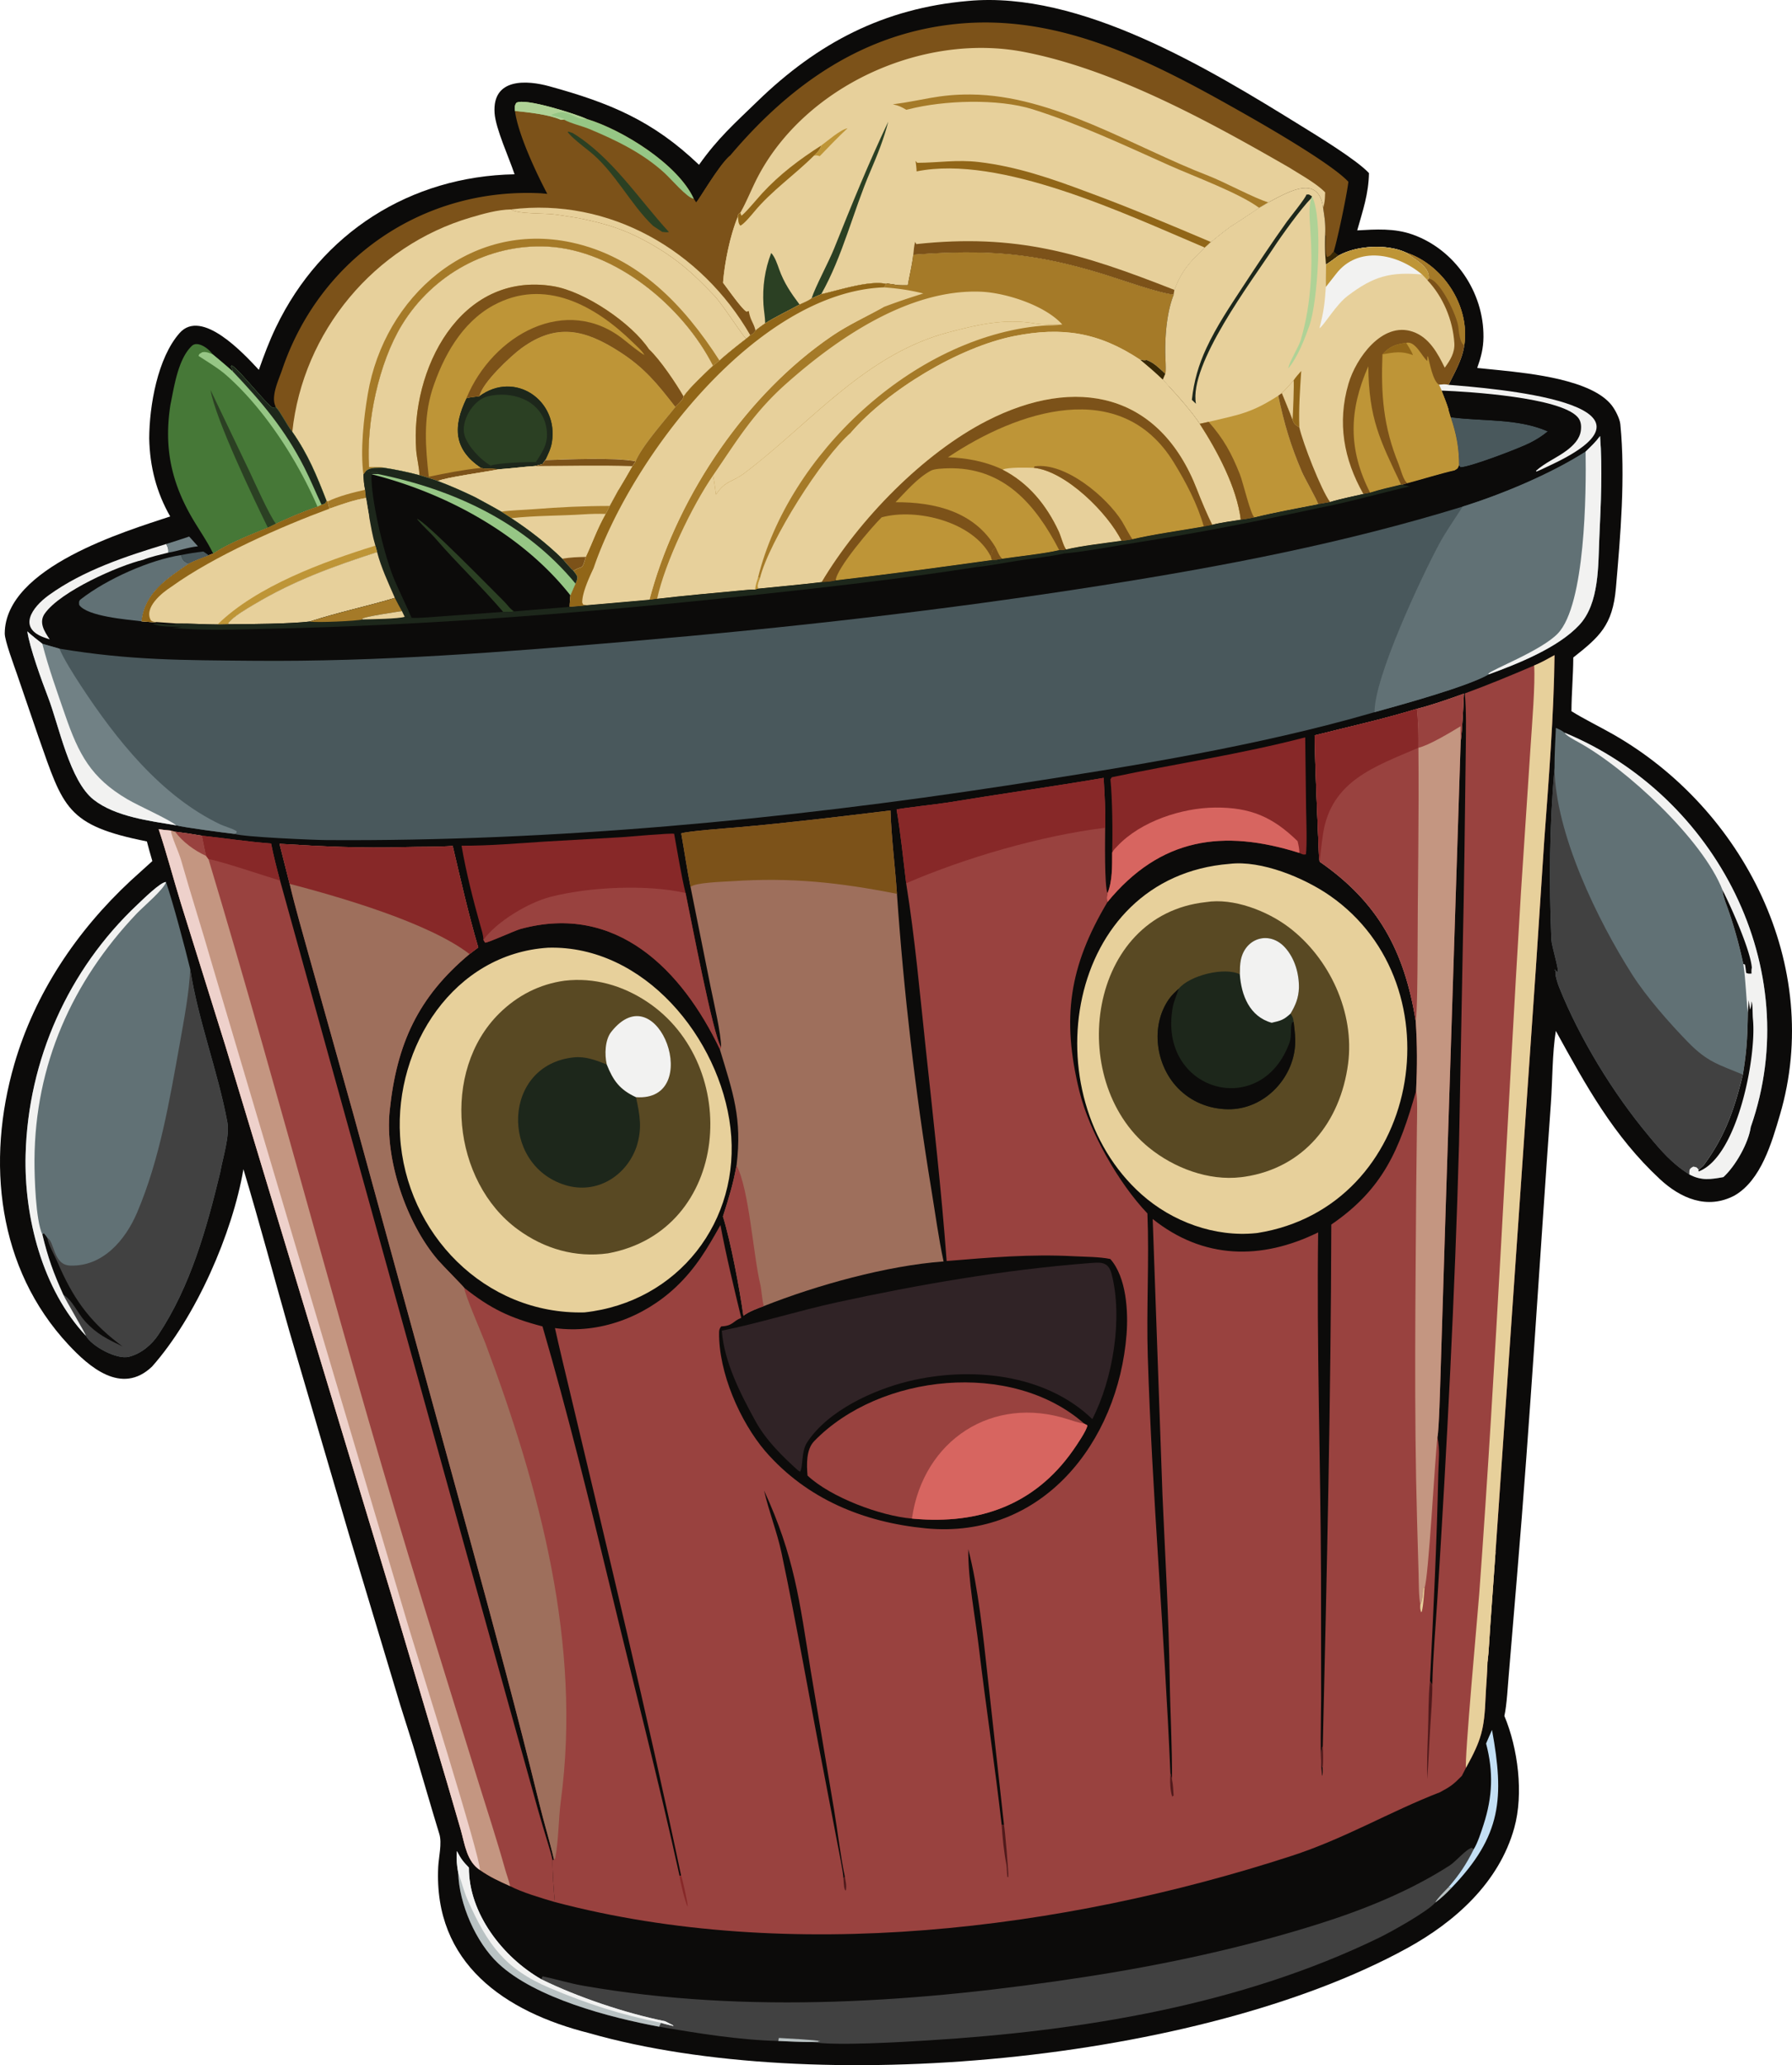 <svg xmlns="http://www.w3.org/2000/svg" version="1.1" xmlns:xlink="http://www.w3.org/1999/xlink" width="866.533" height="997.984"><svg xmlns="http://www.w3.org/2000/svg" viewBox="0 0 866.533 997.984">
  <path fill="#0c0b0a" d="M468.15.454c54.362-5.032 116.49 32.828 160.902 60.286 7.721 4.773 26.833 16.387 32.916 22.897-.159 10.027-2.98 18.137-5.679 27.701 9.066-.52 17.967-1.109 26.73 1.986 20.503 7.24 34.55 27.91 34.32 49.582-.059 5.535-1.184 9.712-3.023 14.915l10.874 1.085c15.104 1.583 44.6 4.63 54.2 17.004 1.622 2.09 3.853 6.315 4.126 9.062 2.516 25.367.068 53.97-2.14 79.246-1.573 18-7.97 23.534-20.602 33.518-.039 8.824-.846 17.32-.892 25.951 6.062 3.775 13.55 7.421 19.941 11.052 63.345 35.98 102.09 112.117 80.861 184.06-3.91 13.254-9.08 31.508-21.91 38.914-13.32 7.06-26.273 1.241-36.109-7.893-22.397-20.8-35.733-45.129-50.333-71.645-1.744 10.841-1.598 23.963-2.39 35.005-5.458 76.03-9.977 152.22-16.352 228.17l-3.909 46.778c-.56 6.033-.999 15.621-2.229 21.091 6.55 15.604 9.405 37.551 4.772 54.156-7.36 26.382-28.58 45.332-51.794 58.075-100.855 55.364-286.795 72.154-395.547 41.044-40.794-10.277-75.239-33.739-72.982-80.272.231-4.778 1.91-11.496.543-15.947-3.663-11.925-7.094-23.92-10.659-35.875-2.573-8.907-5.508-17.605-8.236-26.449l-24.668-81.995-28.94-98.595c-7.41-26.01-14.44-52.506-22.228-78.355-5.299 30.922-22.805 71.232-44.163 95.357-14.81 14.18-30.705-.096-40.43-10.52-34.457-36.943-39.824-88.6-26.199-135.587 9.917-34.195 30.094-64.306 56.226-88.622 3.46-3.218 7.073-6.307 10.53-9.53-.936-3.187-1.843-6.256-2.645-9.48-38.898-7.759-40.342-16.185-52.448-50.59l-10.39-30.317c-1.37-4.036-5.926-16.119-5.9-19.625.238-32.15 58.754-49.433 80.007-56.52-6.63-11.596-9.857-23.999-10.146-37.71.071-15.758 4.025-38.86 14.686-50.916 10.712-12.112 31.121 10.03 38.333 17.787 2.51-7.134 5.008-13.806 8.287-20.632 21.904-45.607 64.963-72.91 115.361-73.879-2.617-7.925-9.155-22.043-9.663-29.594-1.166-17.34 16.1-15.783 26.35-12.972 29.587 8.117 50.227 16.705 72.51 37.984 9.188-12.978 17.19-19.95 28.223-30.656C395.42 20.678 427.353 4.005 468.15.455z"></path>
  <path fill="#99423f" d="M741.852 321.598c3.431-1.395 6.596-3.225 9.841-5.006-.267 27.957-2.883 61.515-4.944 89.263l-4.06 61.793-19.509 282.323-2.53 35.33c-.425 5.64-.674 12.55-1.357 18.015-.106 5.551-.715 11.532-.926 16.74-.633 15.676-1.994 20.625-9.445 34.153l-2.036 3.978c-4.149 4.176-5.286 5.072-10.573 7.9-24.383 9.433-45.997 22.392-71.768 30.763-110.695 35.96-242.643 52.248-356.224 22.307-.563-5.162-1.223-15.134-1.14-20.21l.693-.308c-2.024-8.849-4.836-17.888-7.02-26.822-10.552-43.158-22.184-86.146-33.928-128.999l-56.102-204.575-21.263-75.804c-3.202-11.6-6.75-23.67-9.49-35.317l-4.915-19.358c20.454 1.268 40.054 2.223 60.571 1.59 7.7-.237 15.477.008 23.185-.576 3.86 16.466 7.575 32.834 12.35 49.068l-4.219 3.21c-24.896 20.785-35.21 43.32-38.602 75.646-2.452 23.375 7.974 54.327 23.33 72.218 2.067 2.408 12.152 12.567 12.702 13.403 12.794 10.128 22.055 14.544 37.856 18.655 12.152 41.712 22.61 84.196 32.816 126.451 11.082 45.88 23.386 93.176 33.47 139.13l.727-.27c-16.467-78.246-35.34-156.233-53.834-234.018-2.419-10.173-4.885-20.263-7.153-30.475 21.344 2.88 42.947-5.223 58.432-19.808 9.65-9.087 15.207-18.614 21.594-30.002 2.458 13.587 6.77 31.344 10.045 44.858-4.143 1.616-3.857 3.848-9.67 4.137-.735.866-1.013 1.627-1.03 2.837-.288 19.464 10.117 43.13 22.322 57.456 20.182 23.256 47.732 34.394 77.632 37.287 56.28 5.444 92.99-41.615 97.072-93.702.862-10.989-.03-27.65-7.859-36.448-5.195-1.098-12.34-1.055-17.677-1.34-20.958-1.125-40.669.618-61.453 2.311-2.513-33.93-6.427-68.46-10.065-102.305-2.87-26.694-5.248-53.724-9.516-80.234-1.399-11.388-2.677-24.49-4.638-35.654 1.81-.583 20.572-2.689 24.551-3.343 25.193-4.146 50.388-7.65 75.58-11.947.425 7.306 1.025 16.79.74 24.104-.03 4.665-.436 27.992 1.122 31.673-.392 2.1-.448 2.211-.037 4.264-18.472 30.973-22.249 56.056-13.542 91.475 4.787 19.47 19.03 44.49 32.887 58.978.912 22.984-.544 46.14.172 69.17 2.088 67.171 8.085 134.095 10.931 201.287.386 1.29.571 1.847.783 3.195.087-16.273-.865-32.457-1.108-48.712-.444-29.696-2.2-59.283-3.505-88.94l-4.727-133.333c24.435 19.541 52.503 19.984 80.01 6.493-.75 54.586 1.164 110.981 1.396 165.717l.054 59.388c-.053 10.45-.65 27.58.45 37.514.401-.48.253-3.206.26-4.079l-.425-.525c-.184-2.172-.6-8.039.494-9.668 1.995-83.487 3.921-168.664 4.132-252.144 25.182-17.24 32.946-36.243 41.018-64.658.561-12.168.555-21.787-.209-33.862-5.533-33.817-18.145-57.208-46.43-76.81-.406-1.894-.439-5.023-.52-7.022-.727-17.982-1.606-36.04-1.946-54.03 17.302-4.39 32.24-7.592 49.488-12.838 7.586-1.914 15.354-4.697 22.722-7.329-.264 6.168-.745 17.06-1.56 23.117l-7.433 231.251-2.324 75.135c-.177 4.74-.692 25.932-1.482 29.76 1.31 6.77.555 10.79.414 17.505-.709 33.508-2.382 66.935-4.037 100.41l1.135 1.791c.327-14.038 1.624-28.264 2.507-42.3 4.597-73.102 8.397-146.2 10.428-219.427l1.775-93.433c.727-32.298 1.067-64.726 1.475-97.036.112-8.925.281-18.003-.433-26.899 11.308-4.126 22.434-8.759 33.502-13.483z"></path>
  <path fill="#9e6f5c" d="M135.156 407.764c20.454 1.268 40.054 2.223 60.571 1.59 7.7-.237 15.477.008 23.185-.576 3.86 16.466 7.575 32.834 12.35 49.068l-4.219 3.21c-24.896 20.785-35.21 43.32-38.602 75.646-2.452 23.375 7.974 54.327 23.33 72.218 2.067 2.408 12.152 12.567 12.702 13.403.17 3.104 8.673 22.614 10.306 26.975 26.302 70.236 46.554 145.441 36.415 220.991-1.17 8.727-1.055 19.31-2.734 27.786l-.586.564c-2.024-8.849-4.836-17.888-7.02-26.822-10.552-43.158-22.184-86.146-33.928-128.999l-56.102-204.575-21.263-75.804c-3.202-11.6-6.75-23.67-9.49-35.317z"></path>
  <path fill="#872828" d="M135.156 407.764c20.454 1.268 40.054 2.223 60.571 1.59 7.7-.237 15.477.008 23.185-.576 3.86 16.466 7.575 32.834 12.35 49.068l-4.219 3.21c-19.62-15.166-62.87-27.653-86.973-33.934z"></path>
  <path fill="#c49681" d="M685.163 342.536c7.586-1.914 15.354-4.697 22.722-7.329-.264 6.168-.745 17.06-1.56 23.117l-7.433 231.251-2.324 75.135c-.177 4.74-.692 25.932-1.482 29.76-1.21 9.88-4.327 68.802-6.257 72.832l-.517-.068c-.28 2.2-.38 6.791-1.496 8.022-.787-3.284-.737-10.844-.843-14.514l-.734-25.712c-1.525-54.058-.75-107.22-.415-161.26l.335-29.123c.051-4.22.357-13.73-.379-17.549.561-12.168.555-21.787-.209-33.862-5.533-33.817-18.145-57.208-46.43-76.81-.406-1.894-.439-5.023-.52-7.022-.727-17.982-1.606-36.04-1.946-54.03 17.302-4.39 32.24-7.592 49.488-12.838z"></path>
  <path fill="#99423f" d="M635.675 355.374c17.302-4.39 32.24-7.592 49.488-12.838.634 6.444.79 12.346.714 18.815.344 33.941-.375 68.651-.422 102.646-.007 4.598-.148 26.334-.884 29.24-5.533-33.818-18.145-57.209-46.43-76.812-.406-1.893-.439-5.022-.52-7.02-.727-17.983-1.606-36.042-1.946-54.03z"></path>
  <path fill="#872828" d="M635.675 355.374c17.302-4.39 32.24-7.592 49.488-12.838.634 6.444.79 12.346.714 18.815-21.064 9.09-42.169 15.938-46.117 41.642-.688 4.473-1.136 8.936-1.62 13.432-.405-1.893-.438-5.022-.519-7.02-.727-17.983-1.606-36.042-1.946-54.03z"></path>
  <path fill="#99423f" d="M685.163 342.536c7.586-1.914 15.354-4.697 22.722-7.329-.264 6.168-.745 17.06-1.56 23.117-.046-2.453-.114-4.907-.07-7.36-4.648 2.851-15.343 9.28-20.378 10.387.076-6.469-.08-12.37-.714-18.815z"></path>
  <path fill="#e7d09b" d="M741.852 321.598c3.431-1.395 6.596-3.225 9.841-5.006-.267 27.957-2.883 61.515-4.944 89.263l-4.06 61.793-19.509 282.323-2.53 35.33c-.425 5.64-.674 12.55-1.357 18.015-.106 5.551-.715 11.532-.926 16.74-.633 15.676-1.994 20.625-9.445 34.153-.976-2.227 5.812-76.307 6.375-83.993 8.271-112.998 13.308-226.273 20.197-339.365l4.7-71.177c.606-9.46 2.25-29.214 1.658-38.076z"></path>
  <path fill="#e7d09b" d="M719.293 803.316c-.383-3.07-.406-9.414-.529-12.818l-.123 1.001c-.505-10.893.353-27.266 3.093-37.876l-.258 1.262c1.078-2.08-.137-2.475 1.704-4.914l-2.53 35.33c-.425 5.64-.674 12.55-1.357 18.015z"></path>
  <path fill="#872828" d="M433.544 391.19c1.81-.584 20.572-2.69 24.551-3.344 25.193-4.146 50.388-7.65 75.58-11.947.425 7.306 1.025 16.79.74 24.104-31.068 3.856-67.663 14.477-96.233 26.84-1.399-11.388-2.677-24.49-4.638-35.654z"></path>
  <path fill="#511a1b" d="M692.598 814.176c.176 4.225-.7 15.788-.998 20.496-.515 8.13-.804 17.11-1.475 25.13-.172-7.692.09-14.726.385-22.404.31-8.03.103-17.07.953-25.014z"></path>
  <path fill="#872828" d="M329.342 906.288c.655 1.433 3.39 13.951 3.185 15.058-1.093-1.633-3.827-12.82-3.912-14.788z"></path>
  <path fill="#511a1b" d="M565.948 856.85c.386 1.29.571 1.847.783 3.195.515 2.063.655 5.478.78 7.701l-.837.41.273.324c-1.214-2.893-1.236-8.467-.999-11.63z"></path>
  <path fill="#e7d09b" d="M686.816 775.256c1.116-1.23 1.216-5.823 1.496-8.022l.517.068c-.286 3.752-.479 7.854-1.296 11.493l-.386.266c-.452-1.874-.424-1.859-.33-3.805z"></path>
  <path fill="#511a1b" d="m639.56 854.093-.424-.525c-.184-2.172-.6-8.039.494-9.668.136 2.085.29 8.237-.07 10.193z"></path>
  <path fill="#0c0b0a" d="M407.836 907.653c-.057-2.877-2.236-13.354-2.892-16.804l-6.536-34.062c-6.96-35.506-13.045-71.203-20.547-106.578-2.066-9.74-6.102-19.86-8.39-29.924 14.668 31.878 17.06 52.828 22.597 87.305l11.283 67.14c1.67 9.998 3.1 22.533 5.191 32.185zm60.371-158.974c4.797 18.067 7.348 42.97 9.412 61.798l7.858 71.281-1.12.045c-3.25-28.524-7.615-57.042-11.009-85.562-1.808-15.196-5.236-32.278-5.14-47.562z"></path>
  <path fill="#511a1b" d="m484.357 881.803 1.12-.045c.543 2.846 2.246 22.681 2.088 25.4l-.428-.154c-.297-1.877-.202-4.478-.433-5.646-1.21-6.129-1.937-13.282-2.347-19.555zm-75.815 25.112c.404 2.372.883 4.101.514 6.471l-.293.211-.504-1.23 1.055-.114-1.068.047c-.216-1.626-.306-3.009-.41-4.647z"></path>
  <defs>
    <linearGradient id="SvgjsLinearGradient1145" x1="500.011" x2="444.053" y1="350.475" y2="186.118" gradientTransform="translate(-78.749 -12.256)" gradientUnits="userSpaceOnUse">
      <stop offset="0" stop-color="#5C7379"></stop>
      <stop offset="1" stop-color="#7B8A8B"></stop>
    </linearGradient>
  </defs>
  <path fill="url(#a)" d="M353.054 75.186c29.083-34.385 64.404-59.372 110.376-63.713 50.407-4.76 95.463 19.246 137.891 43.267 10.802 6.115 42.646 24.4 50.69 33.101-.59 5.692-5.207 27.724-7.11 33.828 1.105.983 1.18 1.125 2.476 1.784 8.784-4.91 23.508-5.655 32.684-1.354 17.491 5.812 30.262 25.053 28.167 43.39l-.088.827-.06.497c-.944 6.746-4.568 13.045-7.623 19.15 20.018 1.621 113.71 8.703 49.301 38.812-2.205 1.03-4.54 2.23-6.797 3.1-6.27 6.41-41.256 16.523-51.17 19.26-83.72 23.106-170.047 34.817-256.004 46.032-11.5 1.346-23.05 2.846-34.564 4.07-89.284 9.49-179.412 18.562-269.252 19.604-18.595.215-94.392.125-107.928-7.87l-2.052-.685c-13.836-4.58-6.538-14.824 1.654-20.717 16.74-12.04 37.18-18.73 56.722-24.676 3.675-1.176 7.477-2.34 11.108-3.612l4.237 4.721 2.623 2.531c.86.587 1.77 1.177 2.592 1.808l2.128-.829c6.651-4.69 18.628-9.46 26.446-12.588 1.277-.65 2.576-1.26 3.868-1.879 6.01-2.768 13.925-6.262 20.145-8.246l1.95-.936c1.854-.607 1.75-.406 2.397-1.904-4.822-12.32-8.828-22.245-16.52-33.266-1.608-2.036-2.85-4.238-4.197-6.459-1.195-1.926-2.22-3.74-3.694-5.464-2.796-4.859 1.251-13.02 2.93-17.982 18.266-54.026 68.353-88.318 125.317-85.382l2.952.277c-5.324-10.017-14.256-29.11-15.624-40.066-.07-1.726-.306-2.527.675-3.92 3.977-2.574 29.065 5.517 34.02 7.786 17.244 5.22 44 21.768 51.756 38.53l1.155 1.777c.997-.628 11.048-18.142 16.423-22.604z"></path>
  <path fill="#7c5219" d="M353.054 75.186c29.083-34.385 64.404-59.372 110.376-63.713 50.407-4.76 95.463 19.246 137.891 43.267 10.802 6.115 42.646 24.4 50.69 33.101-.59 5.692-5.207 27.724-7.11 33.828 1.105.983 1.18 1.125 2.476 1.784-2.067 1.527-4.022 3-6.185 4.397-.5-5.352-.56-8.657-.409-14.048.222-5.88-.157-7.69-.968-13.398-2.258-16.767-17.48-7.26-26.483-2.607-.87.508-3.753 2.285-4.5 2.614-4.39 2.884-9.336 6.3-13.765 9.011a266.198 266.198 0 0 0-9.555 7.515c-.786.74-2.214 2.154-3 2.77-7.025 6.647-11.205 11.095-14.652 20.381l-.283 2.296c-7.2-.675-25.769-7.336-33.605-9.755-34.095-10.529-57.075-12.185-92.344-9.53-.665 5.505-1.74 9.497-2.624 14.74-1.96-.025-5.39.121-7.092-.51-.946.03-1.82-.204-2.768-.379l-.67.232c-8.108-1.858-23.254 3.208-31.377 4.986l-4.659 2.055c-1.556 1.167-3.966 2.132-5.79 2.96-5.426 2.988-11.484 5.847-16.642 9.07-1.349.972-3.52 2.434-4.676 3.532-1.088 1.392-.987 1.362-2.497 2.242l-1.977 1.655c-4.645 3.596-8.517 6.664-12.935 10.558l-3.11 2.502c-3.647 3.447-11.65 10.917-14.26 14.893-.188 1.613-2.525 3.461-3.95 5.014-5.39 6.842-16.19 18.907-19.249 26.296-10.36-1.97-32.647-.915-43.714-.56l-1.29 1.852-3.68.967c-5.919.385-11.632 1.172-17.34 1.558-5.783 1.214-26.149 3.971-29.584 5.697-2.97-1.108-5.889-1.93-8.928-2.824-4.6-1.286-12.589-2.965-17.23-3.589-2.9.084-6.093-.283-8.333 1.298l-1.518 1.96c.153 2.91.223 4.464.814 7.38l.456 3.975c-5.425.784-12.44 3.295-17.714 5.156-.275-1.148-.6-2.296-.908-3.437l-.522-.419c-4.822-12.32-8.828-22.245-16.52-33.266-1.608-2.036-2.85-4.238-4.197-6.459-1.195-1.926-2.22-3.74-3.694-5.464-2.796-4.859 1.251-13.02 2.93-17.982 18.266-54.026 68.353-88.318 125.317-85.382l2.952.277c-5.324-10.017-14.256-29.11-15.624-40.066-.07-1.726-.306-2.527.675-3.92 3.977-2.574 29.065 5.517 34.02 7.786 17.244 5.22 44 21.768 51.756 38.53l1.155 1.777c.997-.628 11.048-18.142 16.423-22.604z"></path>
  <path fill="#e7d09b" d="M357.987 102.802c2.88-4.972 5.545-11.758 8.407-17.24C389.461 41.39 446.257 15.685 495.1 25.087c43.782 8.428 89.578 33.585 128.494 55.984 5.26 3.344 13.071 7.61 17.186 11.897-.118 3.11-.08 4.371-.965 7.436-2.258-16.767-17.48-7.26-26.483-2.607-.87.508-3.753 2.285-4.5 2.614-4.39 2.884-9.336 6.3-13.765 9.011a266.198 266.198 0 0 0-9.555 7.515c-.786.74-2.214 2.154-3 2.77-7.025 6.647-11.205 11.095-14.652 20.381l-.283 2.296c-7.2-.675-25.769-7.336-33.605-9.755-34.095-10.529-57.075-12.185-92.344-9.53-.665 5.505-1.74 9.497-2.624 14.74-1.96-.025-5.39.121-7.092-.51-.946.03-1.82-.204-2.768-.379l-.67.232c-8.108-1.858-23.254 3.208-31.377 4.986l-4.659 2.055c-1.556 1.167-3.966 2.132-5.79 2.96-5.426 2.988-11.484 5.847-16.642 9.07-1.349.972-3.52 2.434-4.676 3.532-.798-3.729-2.496-4.784-3.252-9.54l-1.07.343c-2.119-1.009-9.267-11.222-11.378-13.959.755-9.75 3.44-22.989 7.196-31.988.278-1.465-.067-.854 1.161-1.839z"></path>
  <defs>
    <linearGradient id="SvgjsLinearGradient1144" x1="472.106" x2="507.517" y1="160.726" y2="68.431" gradientTransform="translate(-78.749 -12.256)" gradientUnits="userSpaceOnUse">
      <stop offset="0" stop-color="#396024"></stop>
      <stop offset="1" stop-color="#5B9442"></stop>
    </linearGradient>
  </defs>
  <path fill="url(#b)" d="M431.711 50.412c3.06.672 3.822 1.087 6.551 2.638 2.177 5.168 4.744 19.033 4.472 24.714.195 1.663.447 3.397.496 5.058 1.14 10.988.481 23.115-.713 34.073-.502 1.687-.692 4.378-.889 6.204-.665 5.505-1.74 9.497-2.624 14.74-1.96-.025-5.39.121-7.092-.51-.946.03-1.82-.204-2.768-.379l-.67.232c-8.108-1.858-23.254 3.208-31.377 4.986l-4.659 2.055c-1.556 1.167-3.966 2.132-5.79 2.96-5.426 2.988-11.484 5.847-16.642 9.07-1.349.972-3.52 2.434-4.676 3.532-.798-3.729-2.496-4.784-3.252-9.54l-1.07.343c-2.119-1.009-9.267-11.222-11.378-13.959.755-9.75 3.44-22.989 7.196-31.988.278-1.465-.067-.854 1.161-1.839l.478 1.386c1.095-.189 8.321-8.877 10.124-10.822 8.643-9.322 17.897-16.223 28.497-23.039 3.342-2.4 9.178-7.609 12.746-8.357 1.652-.653 3.732-2.187 5.261-3.214 6.46-4.336 9.012-6.482 16.618-8.344z"></path>
  <defs>
    <linearGradient id="SvgjsLinearGradient1143" x1="521.224" x2="448.173" y1="122.302" y2="111.954" gradientTransform="translate(-78.749 -12.256)" gradientUnits="userSpaceOnUse">
      <stop offset="0" stop-color="#182419"></stop>
      <stop offset="1" stop-color="#1F3417"></stop>
    </linearGradient>
  </defs>
  <path fill="url(#c)" d="M431.711 50.412c3.06.672 3.822 1.087 6.551 2.638 2.177 5.168 4.744 19.033 4.472 24.714.195 1.663.447 3.397.496 5.058 1.14 10.988.481 23.115-.713 34.073-.502 1.687-.692 4.378-.889 6.204-.665 5.505-1.74 9.497-2.624 14.74-1.96-.025-5.39.121-7.092-.51-.946.03-1.82-.204-2.768-.379 6.183-17.875 5.562-43.773 4.058-62.63-.404-5.057-2.273-14.32-1.362-18.678-24.832 6.962-49.85 43.423-58.917 66.608 1.8 1.886 2.943 5.35 3.841 7.87 2.35 6.593 5.695 11.474 9.884 17.063-5.426 2.988-11.484 5.847-16.642 9.07-1.349.972-3.52 2.434-4.676 3.532-.798-3.729-2.496-4.784-3.252-9.54l-1.07.343c-2.119-1.009-9.267-11.222-11.378-13.959.755-9.75 3.44-22.989 7.196-31.988.278-1.465-.067-.854 1.161-1.839l.478 1.386c1.095-.189 8.321-8.877 10.124-10.822 8.643-9.322 17.897-16.223 28.497-23.039 3.342-2.4 9.178-7.609 12.746-8.357 1.652-.653 3.732-2.187 5.261-3.214 6.46-4.336 9.012-6.482 16.618-8.344z"></path>
  <path fill="#e7d09b" d="M397.086 70.327c-.473 2.191-1.996 3.413-3.613 4.994 1.47-.38 1.42-.274 2.915.14-15.762 18.83-27.098 36.267-32.462 60.972-1.177 5.421-1.013 9.256-1.848 13.811l-1.07.344c-2.119-1.009-9.267-11.222-11.378-13.959.755-9.75 3.44-22.989 7.196-31.988.278-1.465-.067-.854 1.161-1.839l.478 1.386c1.095-.189 8.321-8.877 10.124-10.822 8.643-9.322 17.897-16.223 28.497-23.039z"></path>
  <path fill="#916618" d="M397.086 70.327c-.473 2.191-1.996 3.413-3.613 4.994-9.253 9.26-20.348 16.81-28.827 27.072-1.166 1.412-5.205 6.267-6.684 6.633-1.084-1.313-.87-2.402-1.136-4.385.278-1.465-.067-.854 1.161-1.839l.478 1.386c1.095-.189 8.321-8.877 10.124-10.822 8.643-9.322 17.897-16.223 28.497-23.039z"></path>
  <path fill="#2b4023" d="M370.006 156.253c-.014-2.916-.646-6.065-.83-9.058-.532-8.61.653-16.907 3.747-24.945 1.8 1.886 2.943 5.35 3.841 7.87 2.35 6.593 5.695 11.474 9.884 17.063-5.426 2.988-11.484 5.847-16.642 9.07z"></path>
  <defs>
    <linearGradient id="SvgjsLinearGradient1142" x1="507.535" x2="515.283" y1="109.342" y2="109.052" gradientTransform="translate(-78.749 -12.256)" gradientUnits="userSpaceOnUse">
      <stop offset="0" stop-color="#A1CB87"></stop>
      <stop offset="1" stop-color="#E4E9C0"></stop>
    </linearGradient>
  </defs>
  <path fill="url(#d)" d="M431.84 55.642c3.58 3.157 4.79 24.53 5.212 30.17 1.105 14.777-.137 37.652-5.14 51.517-.946.03-1.82-.204-2.768-.379 6.183-17.875 5.562-43.773 4.058-62.63-.404-5.057-2.273-14.32-1.362-18.678z"></path>
  <path fill="#be9537" d="M397.086 70.327c3.342-2.4 9.178-7.609 12.746-8.357-5.076 4.76-8.623 8.52-13.444 13.491-1.495-.414-1.446-.52-2.915-.14 1.617-1.58 3.14-2.803 3.613-4.994z"></path>
  <path fill="#2b4023" d="M392.438 144.223c1.766-5.566 8.3-17.628 10.904-24.119 8.33-20.758 16.573-41.102 26.18-61.32-2.075 8.206-5.266 16.143-8.61 23.907-8.36 19.401-13.398 41.094-23.815 59.477z"></path>
  <path fill="#e7d09b" d="M443.23 82.822c40.474-8.162 100.861 20.554 138.863 36.602l.42.282c-7.026 6.648-11.206 11.096-14.653 20.382l-.283 2.296c-7.2-.675-25.769-7.336-33.605-9.755-34.095-10.529-57.075-12.185-92.344-9.53.197-1.826.387-4.517.89-6.204 1.193-10.958 1.851-23.085.712-34.073z"></path>
  <path fill="#7c5219" d="M441.628 123.1c.197-1.827.387-4.518.89-6.205l.55 1.065c48.37-5.196 79.494 4.321 124.792 22.128l-.283 2.296c-7.2-.675-25.769-7.336-33.605-9.755-34.095-10.529-57.075-12.185-92.344-9.53z"></path>
  <path fill="#e7d09b" d="m438.262 53.05.917-.202c2.126 1.488 5.718.92 8.346.71 43.955-3.515 87.084 19.616 123.927 40.9 7.542 4.357 16.968 9.724 23.615 14.964a266.198 266.198 0 0 0-9.555 7.515c-.786.74-2.214 2.154-3 2.77l-.419-.283c-38.002-16.048-98.389-44.764-138.863-36.602-.049-1.66-.3-3.395-.496-5.058.272-5.68-2.295-19.546-4.472-24.714z"></path>
  <path fill="#916618" d="m442.734 77.764.83.915c10.352-.027 18.992-1.644 29.861-.363 18.186 2.142 34.98 7.948 52.051 14.341 20.333 7.451 40.123 15.856 60.036 24.28-.786.74-2.214 2.154-3 2.77l-.419-.283c-38.002-16.048-98.389-44.764-138.863-36.602-.049-1.66-.3-3.395-.496-5.058z"></path>
  <path fill="#e7d09b" d="M439.18 52.848c17.135-4.435 43.451-5.284 60.097-.06 22.35 7.016 44.78 17.58 66.251 27.175 11.602 5.185 33.685 13.3 43.303 20.448-4.389 2.884-9.335 6.3-13.764 9.011-6.647-5.24-16.073-10.607-23.615-14.964-36.843-21.284-79.972-44.415-123.927-40.9-2.628.21-6.22.778-8.346-.71z"></path>
  <path fill="#a57a28" d="m431.711 50.412.565-.07c13.995-1.815 21.365-4.803 37.215-4.672 39.831.328 78.412 25.267 114.941 39.307 7.262 2.791 22.744 11.118 28.9 12.82-.87.508-3.753 2.285-4.5 2.614-9.619-7.149-31.702-15.263-43.304-20.448-21.47-9.595-43.9-20.16-66.25-27.174-16.647-5.225-42.963-4.376-60.099.06l-.917.201c-2.729-1.55-3.49-1.966-6.55-2.638z"></path>
  <path fill="#e7d09b" d="M178.447 225.743c-1.41-21.673 4.705-50.454 15.923-68.785 14.827-24.227 41.855-39.297 70.43-37.799 32.994 1.73 65.554 29.077 80.01 57.583-3.646 3.447-11.649 10.917-14.259 14.893-.188 1.613-2.525 3.461-3.95 5.014-5.39 6.842-16.19 18.907-19.249 26.296-10.36-1.97-32.647-.915-43.714-.56l-1.29 1.852-3.68.967c-5.919.385-11.632 1.172-17.34 1.558-5.783 1.214-26.149 3.971-29.584 5.697-2.97-1.108-5.889-1.93-8.928-2.824-4.6-1.286-12.589-2.965-17.23-3.589-1.967-.526-5.01-.329-7.139-.303z"></path>
  <path fill="#be9537" d="M231.843 191.457c1.097-6.312 15.201-19.506 20.343-23.244 17.062-12.407 30.9-8.908 47.571 1.847 12.05 7.774 18.165 15.422 26.843 26.59-5.389 6.841-16.19 18.906-19.248 26.295-10.36-1.97-32.647-.915-43.714-.56l-1.29 1.852-3.68.967c-5.919.385-11.632 1.172-17.34 1.558l-4.39-.352c-2.224.17-2.186.167-4.37-.299-13.52-8.96-13.582-20.24-7.056-33.639 1.601-.526 4.454-.72 6.331-1.015z"></path>
  <path fill="#2b4023" d="M231.843 191.457c17.071-12.557 38.406 1.972 35.016 22.381-.503 3.024-1.888 5.801-3.22 8.546l-1.29 1.853-3.682.967c-5.918.385-11.63 1.172-17.339 1.558l-4.39-.352c-2.224.17-2.186.167-4.37-.299-13.52-8.96-13.582-20.24-7.056-33.639 1.601-.526 4.454-.72 6.331-1.015z"></path>
  <path fill="#1d271b" d="M231.843 191.457c17.071-12.557 38.406 1.972 35.016 22.381-.503 3.024-1.888 5.801-3.22 8.546l-1.29 1.853-3.253-.917c3.855-5.847 6.491-9.843 4.984-17.256-2.619-12.88-16.878-17.399-28.337-14.51-7.08 1.782-13.269 12.245-11.017 19.128 1.707 5.216 7.758 11.642 12.565 14.306l-.353 1.422c-2.224.17-2.186.167-4.37-.299-13.52-8.96-13.582-20.24-7.056-33.639 1.601-.526 4.454-.72 6.331-1.015z"></path>
  <path fill="#1d271b" d="m259.096 223.32 3.252.917-3.68.967c-5.919.385-11.632 1.172-17.34 1.558l-4.39-.352.353-1.422c3.573-1.332 17.528-1.772 21.805-1.668z"></path>
  <path fill="#be9537" d="M202.816 229.635c-.066-3.767-1.278-8.249-1.565-12.089-2.885-38.689 21.056-86.607 66.205-79.246 15.441 2.518 37.978 17.914 46.314 30.427 5.39 5.005 13.253 16.731 16.781 22.908-.188 1.613-2.525 3.461-3.95 5.014-8.679-11.167-14.794-18.815-26.844-26.589-16.67-10.755-30.509-14.254-47.57-1.847-5.143 3.738-19.247 16.932-20.344 23.244-1.877.294-4.73.49-6.33 1.015-6.527 13.398-6.466 24.68 7.054 33.64 2.185.465 2.147.467 4.371.298l4.39.352c-5.783 1.214-26.149 3.971-29.584 5.697-2.97-1.108-5.889-1.93-8.928-2.824z"></path>
  <path fill="#7c5219" d="M202.816 229.635c-.066-3.767-1.278-8.249-1.565-12.089-2.885-38.689 21.056-86.607 66.205-79.246 15.441 2.518 37.978 17.914 46.314 30.427 5.39 5.005 13.253 16.731 16.781 22.908-.188 1.613-2.525 3.461-3.95 5.014-8.679-11.167-14.794-18.815-26.844-26.589-16.67-10.755-30.509-14.254-47.57-1.847-5.143 3.738-19.247 16.932-20.344 23.244-1.877.294-4.73.49-6.33 1.015 12.668-30.675 48.464-50.784 76.448-28.098 2.041 1.655 7.603 6.147 9.642 7.188-1.092-2.05-3.794-4.363-5.483-6.019-18.209-17.854-42.756-31.556-67.63-17.939-15.274 8.363-24.27 24.723-29.536 40.95-4.264 13.991-3.212 27.59-1.612 41.842 8.93-1.857 16.123-3.306 25.225-4.285 2.185.466 2.147.468 4.371.3l4.39.351c-5.783 1.214-26.149 3.971-29.584 5.697-2.97-1.108-5.889-1.93-8.928-2.824z"></path>
  <path fill="#e7d09b" d="M141.341 208.693c5.132-48.48 39.686-89.886 86.222-103.579 6.148-1.809 13.03-3.784 19.466-3.904 3.505 2.39 16.792 1.678 21.89 2.504 4.446.721 9.011 1.25 13.562 2.237 10.941 2.373 19.02 4.847 28.893 10.108 14.473 7.711 23.228 15.336 34.262 27.072 3.824 4.068 13.851 19.752 15.22 20.551-4.645 3.596-8.517 6.664-12.935 10.558l-3.11 2.502c-14.457-28.506-47.017-55.854-80.012-57.583-28.574-1.498-55.602 13.572-70.429 37.8-11.218 18.33-17.333 47.111-15.923 68.784 2.13-.026 5.172-.223 7.14.303-2.902.084-6.094-.283-8.334 1.298l-1.518 1.96c.153 2.91.223 4.464.814 7.38l.456 3.975c-5.425.784-12.44 3.295-17.714 5.156-.275-1.148-.6-2.296-.908-3.437l-.522-.419c-4.822-12.32-8.828-22.245-16.52-33.266z"></path>
  <path fill="#a57a28" d="M175.735 229.304c-1.562-11.872.114-27.109 2.127-38.97 7.982-47.034 49.441-83.713 98.511-73.163 32.031 6.887 54.18 30.073 71.548 57.07l-3.11 2.501c-14.457-28.506-47.017-55.854-80.012-57.583-28.574-1.498-55.602 13.572-70.429 37.8-11.218 18.33-17.333 47.111-15.923 68.784 2.13-.026 5.172-.223 7.14.303-2.902.084-6.094-.283-8.334 1.298zm.814 7.38.456 3.975c-5.425.784-12.44 3.295-17.714 5.156-.275-1.148-.6-2.296-.908-3.437 5.311-2.644 12.437-4.398 18.166-5.695z"></path>
  <defs>
    <linearGradient id="SvgjsLinearGradient1141" x1="563.418" x2="572.344" y1="22.67" y2="146.238" gradientTransform="translate(-78.749 -12.256)" gradientUnits="userSpaceOnUse">
      <stop offset="0" stop-color="#C48E4C"></stop>
      <stop offset="1" stop-color="#CAA14A"></stop>
    </linearGradient>
  </defs>
  <path fill="url(#e)" d="M353.054 75.186c29.083-34.385 64.404-59.372 110.376-63.713 50.407-4.76 95.463 19.246 137.891 43.267 10.802 6.115 42.646 24.4 50.69 33.101-.59 5.692-5.207 27.724-7.11 33.828 1.105.983 1.18 1.125 2.476 1.784-2.067 1.527-4.022 3-6.185 4.397-.5-5.352-.56-8.657-.409-14.048.222-5.88-.157-7.69-.968-13.398.884-3.065.847-4.326.965-7.436-4.115-4.287-11.926-8.553-17.186-11.897 2.156-1.108 6.91 2.642 10.496 2.446-9.527-6.37-19.834-11.503-29.71-17.275-26.234-15.33-52.142-27.61-80.905-37.42-25.543-8.712-46.869-12.19-73.667-6.822-36.374 7.285-64.108 23.885-83.974 55.742-10.658 16.54-16.397 35.443-19.873 54.398-2.329-2.062-13.055-10.33-13.97-11.704-1.656-.367-1.71-.773-3.099-2.033 1.396-5.472 5.011-15.88 7.74-20.613.996-.628 11.047-18.142 16.422-22.604z"></path>
  <path fill="#7c5219" d="M336.631 97.79c.997-.628 11.048-18.142 16.423-22.604-7.22 16.398-15.798 25.652-21.063 45.25-1.656-.367-1.71-.773-3.099-2.033 1.396-5.472 5.011-15.88 7.74-20.613z"></path>
  <defs>
    <linearGradient id="SvgjsLinearGradient1140" x1="712.819" x2="717.534" y1="107.31" y2="99.229" gradientTransform="translate(-78.749 -12.256)" gradientUnits="userSpaceOnUse">
      <stop offset="0" stop-color="#784E04"></stop>
      <stop offset="1" stop-color="#966212"></stop>
    </linearGradient>
  </defs>
  <path fill="url(#f)" d="M623.594 81.071c2.156-1.108 6.91 2.642 10.496 2.446 3.84 2.29 6.197 4.298 8.717 8.078-.925 8.352-1.678 13.973-1.695 22.324l-.329-.117c.222-5.88-.157-7.69-.968-13.398.884-3.065.847-4.326.965-7.436-4.115-4.287-11.926-8.553-17.186-11.897z"></path>
  <path fill="#362706" d="m640.783 113.802.33.117c.016 2.488-.508 9.003.621 10.29 2.314-.75 1.87-1.664 3.166-2.54 1.106.983 1.181 1.125 2.477 1.784-2.067 1.527-4.022 3-6.185 4.397-.5-5.352-.56-8.657-.409-14.048z"></path>
  <defs>
    <linearGradient id="SvgjsLinearGradient1139" x1="359.609" x2="376.57" y1="113.882" y2="80.273" gradientTransform="translate(-78.749 -12.256)" gradientUnits="userSpaceOnUse">
      <stop offset="0" stop-color="#396124"></stop>
      <stop offset="1" stop-color="#5A8741"></stop>
    </linearGradient>
  </defs>
  <path fill="url(#g)" d="M249.025 53.617c-.07-1.726-.306-2.527.675-3.92 3.977-2.574 29.065 5.517 34.02 7.786 17.244 5.22 44 21.768 51.756 38.53l1.155 1.777c-2.728 4.732-6.343 15.141-7.739 20.613-2.064-1.213-6.585-4.774-8.697-6.35l-4.428-2.926c-1.374-.323-9.137-3.864-11.29-4.717-11.438-4.529-27.523-10.413-39.828-10.727-5.324-10.017-14.256-29.11-15.624-40.066z"></path>
  <path fill="#96c685" d="M249.025 53.617c-.07-1.726-.306-2.527.675-3.92 3.977-2.574 29.065 5.517 34.02 7.786 17.244 5.22 44 21.768 51.756 38.53-2.94-.026-11.264-9.85-14.28-12.538-10.493-9.537-23.2-15.692-36.162-21.106-3.64-1.522-9.156-2.736-12.368-4.587l-1.392.138c-5.84-2.62-15.803-3.64-22.249-4.303z"></path>
  <path fill="#afd296" d="M249.025 53.617c-.07-1.726-.306-2.527.675-3.92 3.977-2.574 29.065 5.517 34.02 7.786-7.075.664-8.28-5.844-17.043-2.012l.054.304c2.388.525 3.765.801 6.092 1.653l-.157.354-1.392.138c-5.84-2.62-15.803-3.64-22.249-4.303z"></path>
  <path fill="#2b4023" d="M315.767 109.127c-10.982-10.4-18.64-26.57-31.203-36.377-2.782-2.17-8.073-6.295-10.03-8.87l.27-.315 2.101.698c18.957 11.564 31.952 31.97 46.575 47.874-1.4.19-1.887.064-3.285-.085z"></path>
  <defs>
    <linearGradient id="SvgjsLinearGradient1138" x1="281.473" x2="250.93" y1="165.039" y2="136.626" gradientTransform="translate(-78.749 -12.256)" gradientUnits="userSpaceOnUse">
      <stop offset="0" stop-color="#A16833"></stop>
      <stop offset="1" stop-color="#C79753"></stop>
    </linearGradient>
  </defs>
  <path fill="url(#h)" d="M133.45 196.77c-2.796-4.859 1.251-13.02 2.93-17.982 18.266-54.026 68.353-88.318 125.317-85.382l.101.718c-2.654.428-3.082-.798-4.806.025l.16.97c1.464.872 1.374.795 3.092.92-8.102.706-19.542 1.673-27.235 3.69-41.596 10.91-79.915 43.773-91.652 85.858-1.025 3.676-2.604 13.72-4.213 16.647-1.195-1.926-2.22-3.74-3.694-5.464z"></path>
  <path fill="#e7d09b" d="M247.03 101.21c47.701-5.98 92.241 19.936 115.803 60.817l-1.977 1.655c-1.369-.799-11.396-16.483-15.22-20.55-11.034-11.737-19.789-19.362-34.262-27.073-9.873-5.26-17.952-7.735-28.893-10.108-4.55-.987-9.116-1.516-13.562-2.237-5.098-.826-18.385-.115-21.89-2.504z"></path>
  <path fill="#a57a28" d="M441.628 123.1c35.27-2.656 58.25-1 92.344 9.53 7.836 2.418 26.404 9.08 33.605 9.754-3.334 8.182-4.245 19.67-4.107 28.446.036 2.27.434 7.97.041 9.827l-1.207 2.82 2.873 3.181c4.613 4.896 11.206 12.49 14.974 18.145 8.472 13.073 17.9 30.65 19.851 46.343-3.956.641-10.08 1.45-13.782 2.47-1.185.25-2.972.68-4.116.831-9.206 1.631-25.91 4.024-34.438 6.17-1.575.267-3.827.731-5.345.72-7.298 1.027-19.935 2.492-26.7 4.203l-1.512.337-1.897.003c-7.47 1.73-19.53 2.976-27.587 4.158l-2.788.52-2.239.123c-25.349 3.525-50.026 6.86-75.45 9.815-2.172.578-4.615.78-6.868.816-10.156 1.233-20.46 2.113-30.648 3.168l-1.496.438c-2.309-.007-4.6.218-6.898.436-13.5 1.283-27.023 2.43-40.49 4.045-1.405.232-2.264.391-3.712.434l-30.104 2.636c-2.837.386-5.585.577-8.434.802-.065-1.573.203-3.926.336-5.549a218.087 218.087 0 0 1 2.477-5.68c1.348-3.32 1.124-3.343-1.026-6.189 4.641-3.015 3.921.283 5.951-6.717 3.501-7.494 5.303-13.118 9.576-20.779.327-.354 1.687-3.233 1.993-3.854l4.268-7.799c2.31-3.814 4.484-7.563 6.693-11.436l1.586-2.323c3.058-7.389 13.86-19.454 19.248-26.296 1.426-1.553 3.763-3.4 3.951-5.014 2.61-3.976 10.613-11.446 14.26-14.893l3.11-2.502c4.418-3.894 8.29-6.962 12.935-10.558l1.977-1.655c1.51-.88 1.41-.85 2.497-2.242 1.155-1.098 3.327-2.56 4.676-3.532 5.158-3.223 11.216-6.082 16.642-9.07 1.824-.828 4.234-1.793 5.79-2.96l4.66-2.055c8.122-1.778 23.268-6.844 31.375-4.986l.671-.232c.948.175 1.822.41 2.768.38 1.701.63 5.132.484 7.092.508.884-5.242 1.96-9.234 2.624-14.739z"></path>
  <path fill="#7c5219" d="M397.28 281.312c18.037-30.284 49.215-62.248 79.972-77.976 43.09-22.035 83.528-13.493 101.608 33.274 2.006 5.19 4.841 11.952 7.36 17.005-1.185.25-2.972.68-4.116.832-9.206 1.631-25.91 4.024-34.438 6.17-1.575.267-3.827.731-5.345.72-7.298 1.027-19.935 2.492-26.7 4.203l-1.512.337-1.897.003c-7.47 1.73-19.53 2.976-27.587 4.158l-2.788.52-2.239.123c-25.349 3.525-50.026 6.86-75.45 9.815-2.172.578-4.615.78-6.868.816z"></path>
  <path fill="#be9537" d="M458.391 220.991c33.59-22.54 83.541-39.213 109.165 2.414 5.892 9.572 11.495 20.207 14.548 31.042-9.206 1.631-25.91 4.024-34.438 6.17-1.575.267-3.827.731-5.345.72-7.298 1.027-19.935 2.492-26.7 4.203-1.222-1.27-2.575-6.533-3.622-8.78-5.915-12.702-14.642-23.43-27.173-29.835-8.235-3.937-17.365-5.626-26.435-5.934z"></path>
  <path fill="#e7d09b" d="M484.826 226.925c2.922-1.228 11.835-.955 15.078-.848 15.465 1.543 35.896 21.954 42.417 35.26-7.298 1.027-19.935 2.492-26.7 4.203-1.222-1.27-2.575-6.533-3.622-8.78-5.915-12.702-14.642-23.43-27.173-29.835z"></path>
  <path fill="#7c5219" d="m499.904 226.077.342-.713c14.942-2.15 35.021 14.926 42.316 26.613 1.034 1.657 4.11 7.626 5.104 8.64-1.575.267-3.827.731-5.345.72-6.52-13.306-26.952-33.717-42.417-35.26z"></path>
  <path fill="#be9537" d="M433.041 242.695c5.128-5.264 10.637-11.793 17.133-15.273 1.688-.904 6.052-1.059 8.104-1.115 26.968-.729 42.497 17.422 53.934 39.573-7.47 1.73-19.53 2.976-27.587 4.158l-2.788.52-2.239.123-.575-1.928c1.29-2.075.192-2.886 2.455-4.117-10.27-17.43-29.433-22.04-48.437-21.94z"></path>
  <path fill="#7c5219" d="M481.478 264.636c.851 1.735 1.81 4.27 3.147 5.402l-2.788.52-2.239.123-.575-1.928c1.29-2.075.192-2.886 2.455-4.117z"></path>
  <path fill="#be9537" d="M426.343 249.993c16.955-4.605 44.155 2.182 52.68 18.76l.575 1.928c-25.349 3.525-50.026 6.86-75.45 9.815-.026-5.422 17.655-26.165 22.195-30.503z"></path>
  <path fill="#e7d09b" d="M411.478 209.04c17.828-20.603 52.25-41.304 78.87-46.623 23.42-4.68 41.121-1.758 60.974 11.402 1.563.264 1.68.44 3.207.175 3.702 1.445 6.027 3.987 8.982 6.663l-1.207 2.82 2.873 3.181c4.613 4.896 11.206 12.49 14.974 18.145 8.472 13.073 17.9 30.65 19.851 46.343-3.956.641-10.08 1.45-13.782 2.47-2.519-5.054-5.354-11.817-7.36-17.006-18.08-46.767-58.518-55.309-101.608-33.274-30.757 15.728-61.935 47.692-79.972 77.976-10.156 1.233-20.46 2.113-30.648 3.168-.717-1.675.206-3.326.84-5.113 4.523-17.98 30.051-58.375 44.006-70.327z"></path>
  <path fill="#e7d09b" d="M411.478 209.04c17.828-20.603 52.25-41.304 78.87-46.623 23.42-4.68 41.121-1.758 60.974 11.402 1.563.264 1.68.44 3.207.175 3.702 1.445 6.027 3.987 8.982 6.663l-1.207 2.82 2.873 3.181-1.139.338c-49.345-28.024-91.876-11.513-133.107 22.025-.989.805-8.606 7.22-9.109 6.993 15.222-14.259 38.582-29.82 57.91-37.592 5.672-2.28 17.42-4.426 20.812-5.963-.098-1.38-.227-1.517-.715-2.839l.18-.505c3.31-9.633-5.995-6.973-11.352-5.617-14.694 3.717-28.843 9.982-41.774 17.85-7.083 4.341-13.864 9.426-20.363 14.544-2.8 2.206-13.197 12.915-14.605 13.38z"></path>
  <path fill="#362706" d="M551.322 173.82c1.563.263 1.68.438 3.207.174 3.702 1.445 6.027 3.987 8.982 6.663l-1.207 2.82c-3.809-3.625-6.957-6.323-10.982-9.658z"></path>
  <path fill="#e7d09b" d="M397.097 142.168c8.123-1.778 23.27-6.844 31.376-4.986l-.986 1.685c7 .56 12.167 1.257 18.98 2.955-6.793 2.125-12.568 4.048-19.214 6.573-8.274 4.615-17.049 8.596-24.846 13.898-41.132 27.97-73.765 76.041-87.303 123.693l-1.068 3.847-30.104 2.636c-2.837.386-5.585.577-8.434.802-.065-1.573.203-3.926.336-5.549a218.087 218.087 0 0 1 2.477-5.68c1.348-3.32 1.124-3.343-1.026-6.189 4.641-3.015 3.921.283 5.951-6.717 3.501-7.494 5.303-13.118 9.576-20.779.327-.354 1.687-3.233 1.993-3.854l4.268-7.799c2.31-3.814 4.484-7.563 6.693-11.436l1.586-2.323c3.058-7.389 13.86-19.454 19.248-26.296 1.426-1.553 3.763-3.4 3.951-5.014 2.61-3.976 10.613-11.446 14.26-14.893l3.11-2.502c4.418-3.894 8.29-6.962 12.935-10.558l1.977-1.655c1.51-.88 1.41-.85 2.497-2.242 1.155-1.098 3.327-2.56 4.676-3.532 5.158-3.223 11.216-6.082 16.642-9.07 1.824-.828 4.234-1.793 5.79-2.96z"></path>
  <path fill="#e7d09b" d="M287.03 274.564c3.313-1.923 9.816-11.63 12.39-15.22 23.861-33.312 48.923-67.904 82.74-91.854 9.323-6.603 33.955-20.074 45.093-19.095-8.274 4.615-17.049 8.596-24.846 13.898-41.132 27.97-73.765 76.041-87.303 123.693l-1.068 3.847-30.104 2.636-1.898-.25-.498-.996c-.065-4.717 3.413-12.262 5.494-16.659z"></path>
  <path fill="#916618" d="M397.097 142.168c8.123-1.778 23.27-6.844 31.376-4.986l-.986 1.685c-61.277 2.252-122.164 81.997-140.457 135.697-2.08 4.397-5.559 11.942-5.494 16.66l.498.994 1.898.251c-2.837.386-5.585.577-8.434.802-.065-1.573.203-3.926.336-5.549a218.087 218.087 0 0 1 2.477-5.68c1.348-3.32 1.124-3.343-1.026-6.189 4.641-3.015 3.921.283 5.951-6.717 3.501-7.494 5.303-13.118 9.576-20.779.327-.354 1.687-3.233 1.993-3.854l4.268-7.799c2.31-3.814 4.484-7.563 6.693-11.436l1.586-2.323c3.058-7.389 13.86-19.454 19.248-26.296 1.426-1.553 3.763-3.4 3.951-5.014 2.61-3.976 10.613-11.446 14.26-14.893l3.11-2.502c4.418-3.894 8.29-6.962 12.935-10.558l1.977-1.655c1.51-.88 1.41-.85 2.497-2.242 1.155-1.098 3.327-2.56 4.676-3.532 5.158-3.223 11.216-6.082 16.642-9.07 1.824-.828 4.234-1.793 5.79-2.96z"></path>
  <path fill="#e7d09b" d="M346.222 238.98c4.611-6.924 7.797-5.846 13.69-10.293 32.121-24.24 58.306-57.47 98.862-68.123 14.224-3.736 26.931-6.73 41.705-4.269 3.79.632 9.3.598 13.185.51-3.459.56-6.584.311-9.992.614-62.223 5.54-122.454 62.29-137.136 121.736l.936.212c-.634 1.787-1.557 3.438-.84 5.113l-1.496.438c-2.309-.007-4.6.218-6.898.436-13.5 1.283-27.023 2.43-40.49 4.045 3.784-17.543 16.827-44.795 27.042-59.636.562 2.5 1.04 6.571 1.432 9.217z"></path>
  <path fill="#be9537" d="m366.536 279.155.936.212c-.634 1.787-1.557 3.438-.84 5.113l-1.496.438c.245-2.367.687-3.505 1.4-5.763z"></path>
  <path fill="#e7d09b" d="M344.79 229.763c11.53-16.764 19.348-30.088 35.382-44.348 24.83-22.082 59.398-45.753 93.94-44.458 12.254.46 31.283 6.642 39.552 15.847-3.885.09-9.396.123-13.185-.509-14.774-2.46-27.48.533-41.705 4.27-40.556 10.651-66.74 43.881-98.862 68.122-5.893 4.447-9.079 3.37-13.69 10.293-.392-2.646-.87-6.717-1.432-9.217zM613.332 97.797c9.003-4.653 24.225-14.16 26.483 2.607.811 5.708 1.19 7.518.968 13.398-.152 5.391-.09 8.696.41 14.048 2.162-1.397 4.117-2.87 6.184-4.397 8.784-4.91 23.508-5.655 32.684-1.354 17.491 5.812 30.262 25.053 28.167 43.39l-.088.827-.06.497c-.944 6.746-4.568 13.045-7.623 19.15-1.482-.403-3.089-.174-4.653-.086.365.783 1.033 2.091 1.265 2.864 1.121 2.9 2.488 6.21 3.368 9.147l1.096 3.716c2.694 7.92 4.05 14.88 4.02 23.306-.926 1.96-.265 1.172-2.105 2.407-7.262 1.667-15.553 4.263-22.866 6.22l-2.453.731-.62-.073c-4.635 1.145-10.539 2.436-14.986 3.9l-3.244.635c-4.767 1.104-11.577 2.47-16.095 3.908-1.602.276-4.254.825-5.78.98l-.454.161c-9.389 1.827-21.067 3.967-30.353 6.27-2.37.472-4.17.838-6.595 1.097-1.952-15.694-11.379-33.27-19.85-46.343-3.769-5.655-10.362-13.249-14.975-18.145l-2.873-3.182 1.207-2.819c.393-1.858-.005-7.558-.04-9.827-.139-8.777.772-20.264 4.106-28.446l.283-2.296c3.447-9.286 7.627-13.734 14.652-20.382.786-.615 2.214-2.03 3-2.769a266.198 266.198 0 0 1 9.555-7.515c4.43-2.71 9.375-6.127 13.764-9.01.748-.33 3.63-2.107 4.501-2.615z"></path>
  <defs>
    <linearGradient id="SvgjsLinearGradient1137" x1="665.575" x2="703.803" y1="124.182" y2="199.202" gradientTransform="translate(-78.749 -12.256)" gradientUnits="userSpaceOnUse">
      <stop offset="0" stop-color="#1B2910"></stop>
      <stop offset="1" stop-color="#121713"></stop>
    </linearGradient>
  </defs>
  <path fill="url(#i)" d="M613.332 97.797c9.003-4.653 24.225-14.16 26.483 2.607.811 5.708 1.19 7.518.968 13.398-.152 5.391-.09 8.696.41 14.048-.04 3.425-.186 7.45-.075 10.821-.549 8.181-1.01 11.86-3.096 19.987-3.09 8.5-4.358 12.425-8.804 20.603-1.065 1.243-2.895 3.223-3.686 4.541-1.953 2.237-3.534 4.061-5.675 6.127l-1.745 1.298c-13.07 8.417-18.936 9.151-33.66 12.632l-4.3.944c-3.769-5.655-10.362-13.249-14.975-18.145l-2.873-3.182 1.207-2.819c.393-1.858-.005-7.558-.04-9.827-.139-8.777.772-20.264 4.106-28.446l.283-2.296c3.447-9.286 7.627-13.734 14.652-20.382.786-.615 2.214-2.03 3-2.769a266.198 266.198 0 0 1 9.555-7.515c4.43-2.71 9.375-6.127 13.764-9.01.748-.33 3.63-2.107 4.501-2.615z"></path>
  <defs>
    <linearGradient id="SvgjsLinearGradient1136" x1="701.974" x2="670.668" y1="194.986" y2="130.983" gradientTransform="translate(-78.749 -12.256)" gradientUnits="userSpaceOnUse">
      <stop offset="0" stop-color="#2E531E"></stop>
      <stop offset="1" stop-color="#558F3D"></stop>
    </linearGradient>
  </defs>
  <path fill="url(#j)" d="M631.695 94.052c1.717-.159.837-.212 2.717.796 5.474 10.207 2.831 51.041-1.248 62.521-2.339 6.584-5.526 15.011-10.19 20.653-9.388 15.878-26.029 17.593-41.954 21.058-.709-1.132-1.828-3.12-2.715-3.959l-1.97-1.909c-5.197-5.51-8.218-11.85-8.875-19.367-1.27-14.538 1.386-34.642 10.764-46.307 10.492-13.05 37.23-31.588 53.471-33.486z"></path>
  <defs>
    <linearGradient id="SvgjsLinearGradient1135" x1="692.034" x2="668.389" y1="190.189" y2="119.99" gradientTransform="translate(-78.749 -12.256)" gradientUnits="userSpaceOnUse">
      <stop offset="0" stop-color="#386728"></stop>
      <stop offset="1" stop-color="#4E8435"></stop>
    </linearGradient>
  </defs>
  <path fill="url(#k)" d="M631.695 94.052c.016 1.197-8.03 11.127-9.416 13.061-7.342 10.25-14.27 20.726-21.183 31.266-6.382 9.732-12.813 19.256-17.74 29.845-3.838 8.242-6.028 15.973-7.02 24.988-5.198-5.51-8.219-11.85-8.876-19.367-1.27-14.538 1.386-34.642 10.764-46.307 10.492-13.05 37.23-31.588 53.471-33.486z"></path>
  <path fill="#afd296" d="M634.412 94.848c5.474 10.207 2.831 51.041-1.248 62.521-2.339 6.584-5.526 15.011-10.19 20.653.053-2.335 5.087-10.566 6.004-13.67 5.268-17.834 5.88-36.357 4.558-54.79-.319-4.455-.679-9.415.474-13.729z"></path>
  <path fill="#1d271b" d="M631.695 94.052c1.717-.159.837-.212 2.717.796l-.402.985c-4.859 4.892-14.305 18.012-18.17 23.915-10.594 16.178-41.03 56.226-37.535 75.373l-1.97-1.909c.993-9.015 3.183-16.746 7.02-24.988 4.928-10.589 11.36-20.113 17.741-29.845 6.913-10.54 13.841-21.017 21.183-31.266 1.386-1.934 9.432-11.864 9.416-13.06z"></path>
  <path fill="#7c5219" d="M680.061 122.1c17.491 5.811 30.262 25.052 28.167 43.388l-.088.828-.06.497c-.944 6.746-4.568 13.045-7.623 19.15-1.482-.403-3.089-.174-4.653-.086.365.783 1.033 2.091 1.265 2.864 1.121 2.9 2.488 6.21 3.368 9.147l1.096 3.716c2.694 7.92 4.05 14.88 4.02 23.306-.926 1.96-.265 1.172-2.105 2.407-7.262 1.667-15.553 4.263-22.866 6.22l-2.453.731-.62-.073c-4.635 1.145-10.539 2.436-14.986 3.9l-3.244.635c-9.528-16.795-12.73-34.514-7.19-53.37 3.583-12.197 16.258-30.14 31.08-25.058 7.897 2.708 12.033 10.377 15.447 17.388 2.65-3.62 4.936-7.26 4.64-11.903-.72-11.258-5.502-22.418-13.104-30.464l.688-.695c.85-5.829-7.634-9.666-10.779-12.529z"></path>
  <path fill="#be9537" d="M679.97 165.686c4.483-1.124 7.63 6.7 10.204 8.758l.085-2.434-.128 1.018.322-.975c.888 3.327 2.398 12.052 5.351 13.824.365.783 1.033 2.091 1.265 2.864 1.121 2.9 2.488 6.21 3.368 9.147l1.096 3.716c2.694 7.92 4.05 14.88 4.02 23.306-.926 1.96-.265 1.172-2.105 2.407-7.262 1.667-15.553 4.263-22.866 6.22-2.025-1.347-3.268-6.815-4.25-9.217-7.48-18.276-8.584-33.715-7.833-53.1 3.652-3.967 6.366-4.824 11.47-5.534z"></path>
  <defs>
    <linearGradient id="SvgjsLinearGradient1134" x1="762.396" x2="781.162" y1="208.714" y2="207.201" gradientTransform="translate(-78.749 -12.256)" gradientUnits="userSpaceOnUse">
      <stop offset="0" stop-color="#573904"></stop>
      <stop offset="1" stop-color="#855109"></stop>
    </linearGradient>
  </defs>
  <path fill="url(#l)" d="M679.97 165.686c4.483-1.124 7.63 6.7 10.204 8.758l.085-2.434-.128 1.018.322-.975c.888 3.327 2.398 12.052 5.351 13.824.365.783 1.033 2.091 1.265 2.864 1.121 2.9 2.488 6.21 3.368 9.147l1.096 3.716c2.694 7.92 4.05 14.88 4.02 23.306-.926 1.96-.265 1.172-2.105 2.407-1.109-4.003-1.647-11.03-2.669-14.172-4.19-12.888-10.2-30.384-17.542-41.537-.582-1.774-2.243-4.226-3.268-5.922z"></path>
  <path fill="#916618" d="M668.5 171.22c3.651-3.967 6.365-4.824 11.47-5.534 1.024 1.696 2.685 4.148 3.267 5.922-5.609-2.115-8.946-1.356-14.738-.388z"></path>
  <path fill="#be9537" d="M661.645 177.003c.313 25.331 5.518 35.467 15.863 57.192-4.634 1.145-10.538 2.436-14.985 3.9-10.654-20.953-10.316-39.595-.878-61.092z"></path>
  <path fill="#a57a28" d="M680.061 122.1c17.491 5.811 30.262 25.052 28.167 43.388l-.088.828-.06.497c-2.13-.748-2.646-6.529-2.894-8.783-.587-5.347-8.937-23.014-14.346-23.402.85-5.829-7.634-9.666-10.779-12.529z"></path>
  <path fill="#be9537" d="M618.112 191.227c2.907 13.62 5.874 23.82 11.401 36.723 1.301 3.037 7.433 13.743 7.891 15.668l-.454.161c-9.389 1.827-21.067 3.967-30.353 6.27-2.37.472-4.17.838-6.595 1.097-1.952-15.694-11.379-33.27-19.85-46.343l4.3-.944c14.724-3.48 20.59-4.215 33.66-12.632z"></path>
  <path fill="#7c5219" d="m580.151 204.803 4.301-.944c7.296 8.323 11.012 15.064 15.121 25.401 1.481 3.727 5.161 19.508 7.024 20.79-2.37.471-4.17.837-6.595 1.096-1.952-15.694-11.379-33.27-19.85-46.343z"></path>
  <path fill="#f2f2f1" d="M647.377 123.453c8.784-4.91 23.508-5.655 32.684-1.354 3.145 2.863 11.628 6.7 10.78 12.53l-.689.694-2.523-2.672c-15.295-1.356-23.386.777-35.986 10.347-5.67 4.307-11.162 13.928-13.62 15.66 2.084-8.127 2.546-11.806 3.095-19.987-.11-3.372.035-7.396.074-10.82 2.163-1.398 4.118-2.87 6.185-4.398z"></path>
  <path fill="#be9537" d="M647.377 123.453c8.784-4.91 23.508-5.655 32.684-1.354 3.145 2.863 11.628 6.7 10.78 12.53l-.689.694-2.523-2.672c-12.079-10.197-31.043-14.058-41.61-.228-1.603 2.097-3.288 4.154-4.9 6.248-.112-3.372.034-7.396.073-10.82 2.163-1.398 4.118-2.87 6.185-4.398z"></path>
  <path fill="#7c5219" d="m618.112 191.227 1.745-1.298c1.656 4.111 3.656 8.744 5.167 12.855.476 1.902 1.59 2.78 3.27 3.701 1.575 7.2 10.504 30.245 14.89 36.153-1.602.276-4.254.825-5.78.98-.458-1.925-6.59-12.63-7.89-15.668-5.528-12.903-8.495-23.104-11.402-36.723z"></path>
  <path fill="#916618" d="M629.218 179.261c-.607 9.445-1.224 17.724-.925 27.224-1.68-.922-2.793-1.799-3.269-3.7-1.51-4.112-3.51-8.745-5.167-12.856 2.141-2.066 3.722-3.89 5.675-6.127.791-1.318 2.621-3.298 3.686-4.54z"></path>
  <path fill="#e7d09b" d="M625.532 183.802c.325.843-.303 16.73-.508 18.982-1.51-4.11-3.51-8.744-5.167-12.855 2.141-2.066 3.722-3.89 5.675-6.127z"></path>
  <defs>
    <linearGradient id="SvgjsLinearGradient1133" x1="275.676" x2="315.514" y1="307.406" y2="263.191" gradientTransform="translate(-78.749 -12.256)" gradientUnits="userSpaceOnUse">
      <stop offset="0" stop-color="#305A26"></stop>
      <stop offset="1" stop-color="#4D8A37"></stop>
    </linearGradient>
  </defs>
  <path fill="url(#m)" d="M263.638 222.384c11.067-.354 33.354-1.409 43.714.561l-1.586 2.323c-2.209 3.873-4.383 7.622-6.693 11.436l-4.268 7.8c-.306.62-1.666 3.5-1.993 3.853-4.273 7.661-6.075 13.285-9.576 20.78-2.03 7-1.31 3.701-5.95 6.716 2.15 2.846 2.373 2.868 1.025 6.19a218.087 218.087 0 0 0-2.477 5.68c-.133 1.622-.4 3.975-.336 5.548l-26.869 2.174c-2.14.516-3.067.352-5.31.254l-28.13 2.027c-3.109.236-13.646 1.143-16.172.82-1.272-.03-2.079-.244-3.324-.475l-1.342-2.773c-1.204-2.083-2.284-4.206-3.395-6.339-3.002-6.838-6.79-14.995-8.586-22.155l-.854-3.129c-1.34-4.483-2.139-9.15-2.955-13.752l-1.556-9.264-.456-3.976c-.59-2.915-.66-4.469-.814-7.379l1.518-1.96c2.24-1.58 5.432-1.214 8.333-1.298 4.641.624 12.63 2.303 17.23 3.59 3.04.892 5.957 1.715 8.928 2.823 3.435-1.726 23.801-4.483 29.584-5.697 5.708-.386 11.421-1.173 17.34-1.558l3.68-.967z"></path>
  <path fill="#e7d09b" d="M263.638 222.384c11.067-.354 33.354-1.409 43.714.561l-1.586 2.323c-2.209 3.873-4.383 7.622-6.693 11.436l-4.268 7.8c-.306.62-1.666 3.5-1.993 3.853-4.273 7.661-6.075 13.285-9.576 20.78-2.03 7-1.31 3.701-5.95 6.716-1.358-1.119-4.1-4.405-5.382-5.86-7.617-7.399-15.777-13.777-24.648-19.585l-4.858-3.144c-4.253-2.493-8.784-4.879-13.125-7.244-6.026-2.883-11.288-5.222-17.529-7.56 3.435-1.727 23.801-4.484 29.584-5.698 5.708-.386 11.421-1.173 17.34-1.558l3.68-.967z"></path>
  <path fill="#e7d09b" d="M263.638 222.384c11.067-.354 33.354-1.409 43.714.561l-1.586 2.323c-2.209 3.873-4.383 7.622-6.693 11.436-19.454-.12-38.746.492-58.117 2.234-3.297.297-8.99.031-11.683 1.082-6.026-2.883-11.288-5.222-17.529-7.56 3.435-1.727 23.801-4.484 29.584-5.698 5.708-.386 11.421-1.173 17.34-1.558l3.68-.967z"></path>
  <path fill="#7c5219" d="M263.638 222.384c11.067-.354 33.354-1.409 43.714.561l-1.586 2.323c-16.89-.545-30.424-.11-47.099-.064l3.681-.967z"></path>
  <path fill="#e7d09b" d="M247.256 250.408c11.42-1.298 23.527-1.115 35.005-1.858 3.415-.22 7.134-.322 10.551-.193-4.273 7.661-6.075 13.285-9.576 20.78-2.03 7-1.31 3.701-5.95 6.716-1.358-1.119-4.1-4.405-5.382-5.86-7.617-7.399-15.777-13.777-24.648-19.585z"></path>
  <path fill="#7c5219" d="M271.904 269.992c4.4-.692 6.836-.768 11.332-.856-2.03 7-1.31 3.702-5.95 6.717-1.358-1.119-4.1-4.405-5.382-5.86z"></path>
  <path fill="#a57a28" d="M242.398 247.264c4.167-.657 11.485-.867 15.912-1.217 12.203-.965 24.248-1.544 36.495-1.544-.306.621-1.666 3.5-1.993 3.854-3.417-.129-7.136-.028-10.55.193-11.479.743-23.587.56-35.006 1.858z"></path>
  <path fill="#96c685" d="M185.586 226.046c4.641.624 12.63 2.303 17.23 3.59 3.04.892 5.957 1.715 8.928 2.823 6.241 2.34 11.503 4.678 17.53 7.561 4.34 2.365 8.871 4.751 13.124 7.244l4.858 3.144c8.871 5.808 17.031 12.186 24.648 19.584 1.282 1.456 4.024 4.742 5.381 5.861 2.15 2.846 2.374 2.868 1.026 6.19a218.087 218.087 0 0 0-2.477 5.68c-23.199-29.509-60.173-49.496-96.176-58.55.901-.323 2.02-.14 3.058-.097-.13-.527 0-.182-.682-.868-1.906-.016-3.33.247-4.78-.864 2.24-1.58 5.431-1.214 8.332-1.298z"></path>
  <path fill="#1d271b" d="M185.586 226.046c4.641.624 12.63 2.303 17.23 3.59 3.04.892 5.957 1.715 8.928 2.823 6.241 2.34 11.503 4.678 17.53 7.561 4.34 2.365 8.871 4.751 13.124 7.244l4.858 3.144c8.871 5.808 17.031 12.186 24.648 19.584 1.282 1.456 4.024 4.742 5.381 5.861 2.15 2.846 2.374 2.868 1.026 6.19-24.457-29.576-58.74-45.473-95.595-52.967-.13-.527 0-.182-.682-.868-1.906-.016-3.33.247-4.78-.864 2.24-1.58 5.431-1.214 8.332-1.298z"></path>
  <path fill="#1d271b" d="M177.253 227.344c1.451 1.111 2.875.848 4.781.864.681.686.552.341.682.868-1.039-.044-2.157-.226-3.058.097-.467 11.656 5.9 38.01 10.358 49.268 2.365 5.973 6.37 13.861 9.001 20.104-1.272-.029-2.079-.243-3.324-.474l-1.342-2.773c-1.204-2.083-2.284-4.206-3.395-6.339-3.002-6.838-6.79-14.995-8.586-22.155l-.854-3.129c-1.34-4.483-2.139-9.15-2.955-13.752l-1.556-9.264-.456-3.976c-.59-2.915-.66-4.469-.814-7.379z"></path>
  <path fill="#2b4023" d="M243.32 295.7c-10.5-12.252-21.957-23.03-32.508-35.21-2.905-3.353-6.254-6.109-9.217-9.755 3.261.274 37.388 35.2 42.352 40.105 1.341 1.326 2.727 3.554 4.682 4.605-2.14.516-3.067.352-5.31.254z"></path>
  <path fill="#e7d09b" d="M159.291 245.815c5.273-1.86 12.29-4.372 17.714-5.156l1.556 9.264c.816 4.602 1.614 9.27 2.955 13.752l.854 3.13c-21.23 6.892-40.195 13.725-59.545 25.293-3.784 2.262-9.404 5.453-12.257 8.787l-.199.791-5.162.097c-6.408-.002-12.75-.49-19.174-.44l-10.418-.723c-1.512.225-5.397-.268-7.216-.38 1.493-13.88 12.345-20.675 22.903-27.927 3.044-1.562 6.418-2.74 9.625-3.962l2.128-.829c6.651-4.69 18.628-9.46 26.446-12.588 1.277-.65 2.576-1.26 3.868-1.879 6.01-2.768 13.925-6.262 20.145-8.246l1.95-.936c1.854-.607 1.75-.406 2.397-1.904l.522.42c.308 1.14.633 2.288.908 3.436z"></path>
  <path fill="#e7d09b" d="M159.291 245.815c5.273-1.86 12.29-4.372 17.714-5.156l1.556 9.264-.472.162c-9.299 3.115-19.484 4.723-28.805 8.09-16.513 5.962-32.878 12.42-49.325 18.576-3.413 1.277-14.485 8.05-17.096 6.797-4.72 3.001-13.467 10.176-9.853 16.326 1.14.655 1.272.564 2.605.736-1.512.225-5.397-.268-7.216-.38 1.493-13.88 12.345-20.675 22.903-27.927 3.044-1.562 6.418-2.74 9.625-3.962l2.128-.829c6.651-4.69 18.628-9.46 26.446-12.588 1.277-.65 2.576-1.26 3.868-1.879 6.01-2.768 13.925-6.262 20.145-8.246l1.95-.936c1.854-.607 1.75-.406 2.397-1.904l.522.42c.308 1.14.633 2.288.908 3.436z"></path>
  <path fill="#916618" d="m157.861 241.96.522.418c.308 1.141.633 2.29.908 3.437-23.475 8.701-55.892 22.911-76.428 37.733-4.72 3.001-13.467 10.176-9.853 16.326 1.14.655 1.272.564 2.605.736-1.512.225-5.397-.268-7.216-.38 1.493-13.88 12.345-20.675 22.903-27.927 3.044-1.562 6.418-2.74 9.625-3.962l2.128-.829c6.651-4.69 18.628-9.46 26.446-12.588 1.277-.65 2.576-1.26 3.868-1.879 6.01-2.768 13.925-6.262 20.145-8.246l1.95-.936c1.854-.607 1.75-.406 2.397-1.904z"></path>
  <path fill="#be9537" d="m181.516 263.675.854 3.13c-21.23 6.892-40.195 13.725-59.545 25.293-3.784 2.262-9.404 5.453-12.257 8.787l-.199.791-5.162.097c18.901-18.549 51.357-30.38 76.31-38.098z"></path>
  <path fill="#e7d09b" d="m110.37 301.676.198-.79c2.853-3.335 8.473-6.526 12.257-8.788 19.35-11.568 38.314-18.4 59.545-25.294 1.795 7.16 5.584 15.317 8.586 22.155-14.092 4.201-26.742 6.771-41.156 11.392-8.9 1.108-29.592 1.297-39.43 1.325z"></path>
  <path fill="#1d271b" d="m479.598 270.681 2.24-.124 1.66.522-.098.36c-3.563.756-7.78.928-10.895 1.965l-.24.61c-36.928 5.793-74.542 10.015-111.7 13.967-76.636 8.151-153.93 14.256-230.985 15.874-14.493.304-32.183 1.151-46.429-.54 2.012-.07 3.02-.079 4.975-.454-4.283-.022-10.358.242-14.176-1.324 2.838-.629 5.847.891 11.48-.094l.603-.11c6.424-.05 12.766.438 19.174.44l5.162-.097c9.84-.028 30.531-.217 39.431-1.325 14.414-4.62 27.064-7.19 41.156-11.392 1.111 2.133 2.191 4.256 3.395 6.34l1.342 2.772c1.245.231 2.052.445 3.324.474 2.526.324 13.063-.583 16.172-.819l28.13-2.027c2.243.098 3.17.262 5.31-.254l26.87-2.174c2.848-.225 5.596-.416 8.433-.802l30.104-2.636c1.448-.043 2.307-.202 3.712-.434 13.467-1.616 26.99-2.762 40.49-4.045 2.297-.218 4.59-.443 6.898-.436l1.496-.438c10.188-1.055 20.492-1.935 30.648-3.168 2.253-.036 4.696-.238 6.868-.816 25.424-2.955 50.101-6.29 75.45-9.815z"></path>
  <path fill="#a57a28" d="M190.956 288.96c1.111 2.132 2.191 4.255 3.395 6.338-3.002.492-17.705 2.585-19.219 3.691l.233.355c-2.752.767-22.387 1.642-25.565 1.007 14.414-4.62 27.064-7.19 41.156-11.392z"></path>
  <path fill="#e7d09b" d="m194.351 295.298 1.342 2.773c-2.91 1.01-16.517 1.172-20.328 1.273l-.233-.355c1.514-1.106 16.217-3.199 19.22-3.69z"></path>
  <path fill="#617175" d="M68.4 300.23c-6.978-.837-26.17-2.33-30.082-7.859-.125-1.07-.29-1.97.695-2.74 12.654-9.879 33.503-19.076 48.543-21.4.831 2.462 1.224 2.992 3.746 4.072-10.558 7.252-21.41 14.047-22.903 27.926z"></path>
  <path fill="#49585c" d="m701.533 201.604.662.094c14.79 1.961 31.823.38 46.26 6.776-2.877 2.373-5.392 3.927-8.704 5.61-5.13 2.605-29.23 11.793-33.577 11.736l-.62-.91c.03-8.427-1.327-15.386-4.02-23.306z"></path>
  <path fill="#f2f2f1" d="M80.367 262.893c.844 1.568 1.158 2.25 1.027 4.157-3.87.981-8.52 2.014-12.173 3.46-11.742 2.788-39.924 15.162-47.568 25.988-3.013 4.265-.21 8.633 2.39 12.472l-2.052-.684c-13.836-4.58-6.538-14.824 1.654-20.717 16.74-12.04 37.18-18.73 56.722-24.676z"></path>
  <defs>
    <linearGradient id="SvgjsLinearGradient1132" x1="140.369" x2="147.95" y1="313.627" y2="272.312" gradientTransform="translate(-78.749 -12.256)" gradientUnits="userSpaceOnUse">
      <stop offset="0" stop-color="#090D0B"></stop>
      <stop offset="1" stop-color="#283332"></stop>
    </linearGradient>
  </defs>
  <path fill="url(#n)" d="M80.367 262.893c3.675-1.176 7.477-2.34 11.108-3.612l4.237 4.721 2.623 2.531c.86.587 1.77 1.177 2.592 1.808-3.207 1.221-6.58 2.4-9.625 3.962-2.522-1.08-2.915-1.61-3.746-4.073-15.04 2.325-35.889 11.522-48.543 21.401-.986.77-.82 1.67-.695 2.74 3.912 5.53 23.104 7.022 30.081 7.858 1.82.113 5.704.606 7.216.381l10.418.723-.604.11c-5.632.985-8.64-.535-11.479.094 3.818 1.566 9.893 1.302 14.176 1.324-1.956.375-2.963.383-4.975.453-5.432.074-51.967-1.473-47.667-13.092 3.203-8.654 29.098-15.24 38.633-20.052l-.189-.463c-1.72.43-2.94.74-4.707.802 3.653-1.445 8.302-2.478 12.173-3.459.131-1.908-.183-2.589-1.027-4.157z"></path>
  <path fill="#718185" d="M80.367 262.893c3.675-1.176 7.477-2.34 11.108-3.612l4.237 4.721c-5.26.544-9.54 2.32-14.318 3.048.131-1.908-.183-2.589-1.027-4.157z"></path>
  <path fill="#49585c" d="M98.335 266.533c.86.587 1.77 1.177 2.592 1.808-3.207 1.221-6.58 2.4-9.625 3.962-2.522-1.08-2.915-1.61-3.746-4.073 3.917-.773 6.82-1.253 10.78-1.697z"></path>
  <path fill="#f2f2f1" d="M695.804 185.877c1.564-.088 3.171-.317 4.653.086 20.018 1.621 113.71 8.703 49.301 38.812-2.205 1.03-4.54 2.23-6.797 3.1l-.236-.34c4.361-3.954 10-6.228 14.7-9.726 3.286-2.446 6.52-5.6 7.021-9.87.276-2.35.036-4.57-1.584-6.394-8.482-9.542-52.523-12.283-65.793-12.804-.232-.773-.9-2.08-1.265-2.864z"></path>
  <path fill="#1d271b" d="m677.508 234.195.621.073 3.744.74c-14.035 3.204-30.838 7.996-44.425 10.511-28.633 6.2-57.639 11.985-86.585 16.462-10.493 1.623-25.783 4.573-36.21 5.48l-.544-1.584 1.511-.337c6.766-1.71 19.403-3.176 26.701-4.203 1.518.011 3.77-.453 5.345-.72 8.528-2.146 25.232-4.539 34.438-6.17 1.144-.152 2.931-.582 4.116-.832 3.702-1.019 9.826-1.828 13.782-2.469 2.424-.259 4.225-.625 6.595-1.097 9.286-2.303 20.964-4.443 30.353-6.27l.454-.16c1.526-.156 4.178-.705 5.78-.98 4.518-1.439 11.328-2.805 16.095-3.909l3.244-.635c4.447-1.464 10.351-2.755 14.985-3.9z"></path>
  <path fill="#0c0b0a" d="M700.437 197.888c7.164.874 48.4 3.41 49.161 11.145-3.086 9.666-56.818 23.154-67.725 25.974l-3.744-.739 2.453-.73c7.313-1.958 15.604-4.554 22.866-6.22 1.84-1.236 1.18-.449 2.105-2.408l.621.91c4.346.057 28.446-9.13 33.577-11.737 3.312-1.682 5.827-3.236 8.703-5.609-14.436-6.397-31.469-4.815-46.259-6.776l-.662-.094z"></path>
  <path fill="#1d271b" d="m512.212 265.88 1.897-.003.543 1.583c-7.378 1.653-17.719 2.653-25.402 3.981-3.08.532-14.498 2.452-16.985 2.573l.24-.61c3.115-1.037 7.332-1.209 10.895-1.966l.097-.359-1.66-.522 2.788-.519c8.056-1.182 20.116-2.429 27.587-4.158z"></path>
  <path fill="#49585c" d="M766.726 218.238c2.79-2.699 4.672-4.433 6.994-7.514 1.227 15.878.373 32.997-.347 48.814-.62 13.665.088 31.971-9.713 42.49-10.236 10.984-29.732 18.746-43.773 23.853-10.433 6.018-43.107 14.923-55.209 18.28-56.725 16.5-119.056 26.437-177.656 35.41-108.213 16.566-219.532 27.127-329.107 26.404-5.767-.038-40.269-1.475-44.557-2.999-3.885-.41-24.76-3.156-28.108-4.133-12.57-2.13-29.412-4.12-39.95-12.389-11.642-9.132-16.743-35.739-22.019-49.436-3.23-8.382-8.92-24.079-10.06-31.905 1.852 1.79 5.135 4.3 7.24 5.978l8.31 2.382c34.305 5.66 59.162 5.543 93.748 5.846 61.405.54 120.403-4.158 181.396-9.34 76.888-6.535 152.49-15.05 228.765-27.06 59.515-9.373 116.842-20.363 174.564-38.095 19.143-5.99 42.547-15.756 59.482-26.586z"></path>
  <path fill="#617175" d="M766.726 218.238c2.79-2.699 4.672-4.433 6.994-7.514 1.227 15.878.373 32.997-.347 48.814-.62 13.665.088 31.971-9.713 42.49-10.236 10.984-29.732 18.746-43.773 23.853-10.433 6.018-43.107 14.923-55.209 18.28-.158-16.804 22.426-64.835 31.226-81.269 3.222-6.018 7.757-12.329 11.34-18.068 19.143-5.99 42.547-15.756 59.482-26.586z"></path>
  <path fill="#f2f2f1" d="M766.726 218.238c2.79-2.699 4.672-4.433 6.994-7.514 1.227 15.878.373 32.997-.347 48.814-.62 13.665.088 31.971-9.713 42.49-10.236 10.984-29.732 18.746-43.773 23.853l-.182-.319c1.716-2.084 25.574-11.069 33.594-19.432 13.335-13.903 13.762-68.42 13.427-87.892z"></path>
  <path fill="#718185" d="M13.22 305.113c1.853 1.79 5.136 4.3 7.24 5.978l8.311 2.382c1.737 4.49 7.194 13.088 10.036 17.426 17.195 26.247 38.937 53.757 67.771 67.506 2.02.963 6.734 2.231 7.952 3.435l-.327.792-.845.344c-3.885-.41-24.76-3.156-28.108-4.133-12.57-2.13-29.412-4.12-39.95-12.389-11.642-9.132-16.743-35.739-22.019-49.436-3.23-8.382-8.92-24.079-10.06-31.905z"></path>
  <path fill="#f2f2f1" d="M13.22 305.113c1.853 1.79 5.136 4.3 7.24 5.978 3.02 11.756 7.185 23.29 11.058 34.493 6.485 18.767 12.433 30.287 30.001 40.61 5.812 3.413 19.531 9.382 23.731 12.65-12.57-2.13-29.412-4.122-39.95-12.39-11.642-9.132-16.743-35.739-22.019-49.436-3.23-8.382-8.92-24.079-10.06-31.905z"></path>
  <defs>
    <linearGradient id="SvgjsLinearGradient1131" x1="575.236" x2="542.174" y1="979.156" y2="854.074" gradientTransform="translate(-78.749 -12.256)" gradientUnits="userSpaceOnUse">
      <stop offset="0" stop-color="#516269"></stop>
      <stop offset="1" stop-color="#667678"></stop>
    </linearGradient>
  </defs>
  <path fill="url(#o)" d="M721.474 835.98c5.948 32.814 4.731 51.081-19.553 76.291-3 3.12-4.454 4.487-7.85 7.137-3.895 4.41-21.253 14.101-27.366 17.07C599.5 969.1 522.721 981.473 448.69 986.022c-11.529.71-44.985 2.781-56.066.772-5.375.043-10.907-.27-16.29-.497-18.927-.463-38.96-3.726-57.598-6.906-23.909-4.442-59.929-13.82-77.752-30.539-10.91-10.235-19.018-28.94-19.392-43.724-.709-3.959-.94-6.609-.662-10.604 1.873 3.624 3.025 5.17 5.807 7.987 17.87 13.805 41.332 20.422 63.18 24.906 100.016 20.526 219.584 8.13 316.718-22.134 29.124-9.074 64.211-22.42 89.68-39.198 5.286-2.827 6.423-3.723 10.572-7.899 3.341-2.873 8.7-11.65 11.72-15.633.93-2.15 1.878-4.468 2.868-6.574z"></path>
  <path fill="#414141" d="m261.758 956.475.585-1.435c6.505 1.367 13.05 3.393 19.56 4.533 79.943 13.997 163.307 8 243.084-4.272 37.914-5.833 76.187-14.04 112.773-25.604 21.926-6.93 43.976-15.81 63.352-28.289 2.918-1.886 7.845-7.878 10.63-8.46l.874.7c-3.57 7.226-6.962 12.284-12.287 18.43l1.592.193c-3 3.12-4.454 4.487-7.85 7.137-3.895 4.41-21.253 14.101-27.366 17.07C599.5 969.1 522.721 981.473 448.69 986.022c-11.529.71-44.985 2.781-56.066.772-5.375.043-10.907-.27-16.29-.497-18.927-.463-38.96-3.726-57.598-6.906-23.909-4.442-59.929-13.82-77.752-30.539-10.91-10.235-19.018-28.94-19.392-43.724-.709-3.959-.94-6.609-.662-10.604 1.873 3.624 3.025 5.17 5.807 7.987-.1 22.102 16.403 43.31 35.022 53.963z"></path>
  <path fill="#b9c2c3" d="M221.591 905.13c-.709-3.96-.94-6.61-.662-10.605 1.873 3.624 3.025 5.17 5.807 7.987-.1 22.102 16.403 43.31 35.022 53.963 17.634 8.678 40.548 16.336 59.833 20.277l4.133 2.08-.509-.276.501.532c-1.613-.406-4.63-1.063-6.092-1.576l-.889 1.88c-23.909-4.442-59.929-13.82-77.752-30.539-10.91-10.235-19.018-28.94-19.392-43.724z"></path>
  <path fill="#f2f2f1" d="M221.591 905.13c-.709-3.96-.94-6.61-.662-10.605 1.873 3.624 3.025 5.17 5.807 7.987-.1 22.102 16.403 43.31 35.022 53.963 17.634 8.678 40.548 16.336 59.833 20.277l4.133 2.08-.509-.276.501.532c-1.613-.406-4.63-1.063-6.092-1.576-19.532-3.948-35.179-8.99-53.669-16.779-21.833-9.196-30.228-21.04-39.833-42.608-1.765-3.965-2.864-8.704-4.53-12.996z"></path>
  <defs>
    <linearGradient id="SvgjsLinearGradient1130" x1="427.005" x2="430.495" y1="985.952" y2="1002.548" gradientTransform="translate(-78.749 -12.256)" gradientUnits="userSpaceOnUse">
      <stop offset="0" stop-color="#C5D2CF"></stop>
      <stop offset="1" stop-color="#DEDBE7"></stop>
    </linearGradient>
  </defs>
  <path fill="url(#p)" d="M321.591 976.752c19.438 3.89 35.128 7.11 55.04 8.084l-.299 1.462c-18.926-.463-38.959-3.726-57.597-6.906l.89-1.88c1.461.513 4.478 1.17 6.091 1.576l-.5-.532.508.275z"></path>
  <path fill="#b9c2c3" d="M376.631 984.836c3.018.187 18.044.928 19.928 1.546l-.232.201-.07-.448-.524.52-3.11.14c-5.375.043-10.907-.27-16.29-.497zm323.698-72.759 1.592.194c-3 3.12-4.454 4.487-7.85 7.137.51-1.59 4.896-5.905 6.258-7.33z"></path>
  <path fill="#c3dff4" d="M721.474 835.98c5.948 32.814 4.731 51.081-19.553 76.291l-1.592-.194c5.325-6.145 8.717-11.203 12.287-18.429 1.85-2.797 3.746-8.763 4.791-11.987 4.333-13.373 4.801-25.508 1.198-39.107.93-2.15 1.88-4.468 2.87-6.574z"></path>
  <path fill="#99423f" d="M76.725 400.7c2.116.353 3.763.496 5.907.674l2.01.544c4.555.55 8.49 1.13 13.005 1.937 11.243 1.216 22.143 2.907 33.445 3.774 1.277 6.345 2.64 11.66 4.327 17.92l89.751 323.6 29.64 106.321c3.33 12.05 6.663 24.087 10.363 36.027.761 2.455 1.484 4.931 2.007 7.45-.082 5.076.578 15.048 1.141 20.21-6.384-1.87-15.932-4.684-21.64-7.682-5.704-2.6-9.53-4.29-14.645-7.82-6.339-4.22-7.242-12.343-9.22-19.356l-6.509-22.375-27.226-91.72-80.05-264.679-21.519-68.898c-3.623-11.758-6.918-24.39-10.787-35.927z"></path>
  <path fill="#c49681" d="M76.725 400.7c2.116.353 3.763.496 5.907.674l2.01.544c4.555.55 8.49 1.13 13.005 1.937.6 2.874 1.33 7.05 2.051 9.786l1.123 1.528c35.981 119.528 66.877 240.477 103.78 359.6l26.89 86.883c4.268 13.74 8.773 27.412 12.647 41.281.781 2.793 1.906 5.758 2.543 8.542-5.704-2.6-9.53-4.29-14.645-7.82-6.339-4.22-7.242-12.343-9.22-19.356l-6.509-22.375-27.226-91.72-80.05-264.679-21.519-68.898c-3.623-11.758-6.918-24.39-10.787-35.927z"></path>
  <path fill="#eed1cb" d="M76.725 400.7c2.116.353 3.763.496 5.907.674.38 3.247 3.765 10.173 4.957 14.366 4.745 16.685 10.11 33.344 14.884 50.01l95.254 320.988c3.823 12.868 35.01 111.905 34.31 116.916-6.34-4.219-7.243-12.342-9.222-19.355l-6.508-22.375-27.226-91.72-80.05-264.679-21.519-68.898c-3.623-11.758-6.918-24.39-10.787-35.927z"></path>
  <path fill="#99423f" d="M84.642 401.918c4.555.55 8.49 1.13 13.005 1.937.6 2.874 1.33 7.05 2.051 9.786-5.756-2.645-11.229-6.658-15.056-11.723z"></path>
  <path fill="#872828" d="M97.647 403.855c11.243 1.216 22.143 2.907 33.445 3.774 1.277 6.345 2.64 11.66 4.327 17.92-6.3-1.923-29.72-9.754-34.598-10.38l-1.123-1.528c-.722-2.737-1.452-6.912-2.05-9.786z"></path>
  <path fill="#e7d09b" d="M594.565 417.458c15.38-1.858 36.095 6.736 48.518 15.374 62.67 43.577 43.732 150.467-34.948 162.99l-.808.091c-19.862 2.041-40.48-5.508-55.317-18.72-53.523-47.663-37.139-153.388 42.555-159.735z"></path>
  <path fill="#594923" d="M583.126 435.946c13.263-2.167 29.618 4.294 39.893 12.007 19.881 14.926 32.14 41.388 28.854 66.122-3.763 28.33-21.455 50.287-50.009 54.572l-1.73.225c-15.748 1.898-32.487-4.479-44.569-14.303-40.278-32.75-29.67-112.46 27.561-118.623z"></path>
  <path fill="#1d271b" d="M599.536 470.812c.045-2.36-.002-4.732.506-7.082 2.318-10.71 14.012-14.05 21.42-5.76 4.655 5.21 6.754 12.537 6.64 19.461-.195 4.885-1.62 8.276-4.034 12.368 1.165 1.957 1.146 1.85 1.496 4.085.34 2.842.687 5.631.753 8.495.41 17.75-14.642 34.001-32.658 33.662-9.163-.172-17.702-3.63-24.1-10.24-10.743-11.1-13.336-29.979-4.372-42.889 1.352-1.946 3.044-3.507 4.788-5.116 5.294-6.444 22.031-10.623 29.561-6.984z"></path>
  <path fill="#f2f2f1" d="M599.536 470.812c.045-2.36-.002-4.732.506-7.082 2.318-10.71 14.012-14.05 21.42-5.76 4.655 5.21 6.754 12.537 6.64 19.461-.195 4.885-1.62 8.276-4.034 12.368-3.367 3.13-4.797 3.44-9.139 4.445-10.676-2.96-14.728-13.309-15.393-23.432z"></path>
  <path fill="#0c0b0a" d="M625.564 493.884c.34 2.842.687 5.631.753 8.495.41 17.75-14.642 34.001-32.658 33.662-9.163-.172-17.702-3.63-24.1-10.24-10.743-11.1-13.336-29.979-4.372-42.889 1.352-1.946 3.044-3.507 4.788-5.116-.876 2.933-2.299 5.813-2.855 8.802-7.584 40.78 42.98 55.204 56.532 16.923 1.051-2.97.173-7.43 1.184-9.422z"></path>
  <path fill="#e7d09b" d="M265.124 457.97c46.352-1.23 83.02 43.821 88.1 87.131 5.257 44.808-25.285 84.194-70.647 89.115-48.133 1.157-86.283-38.182-89.126-85.226-2.616-43.278 25.866-88.16 71.673-91.02z"></path>
  <path fill="#594923" d="M273.036 473.914c14.27-1.652 27.884 2.282 39.69 10.074 46.385 30.611 40.452 110.771-18.71 121.683-15.82 2.186-30.82-2.17-43.659-11.565-31.672-23.173-37.21-76.475-8.932-104.387 8.774-8.66 19.45-14.133 31.611-15.805z"></path>
  <path fill="#1d271b" d="M307.528 530.203c1.912 8.784 3.112 15.122.247 24.002-4.979 14.24-19.43 23.165-34.57 18.435-31.514-9.845-30.3-58.103 4.288-61.673 5.602-.579 10.624 1.36 15.906 3.418 3.107 7.792 6.225 12.156 14.13 15.818z"></path>
  <path fill="#f2f2f1" d="M293.4 514.385c-1.1-4.774-.883-11.882 2.18-15.752 22.845-28.877 45.127 33.98 11.948 31.57-7.904-3.662-11.022-8.026-14.129-15.818z"></path>
  <path fill="#9e6f5c" d="M329.408 402.735c2.69-1.09 23.19-2.575 27.078-2.916 24.82-2.175 49.4-5.17 74.127-8.167.363 12.824 2.246 27.191 3.11 40.28 3.292 47.425 8.892 95.905 16.618 142.785 1.885 11.437 3.51 23.613 5.928 34.872-27.49 2.035-61.288 11.436-86.938 21.585-3.253 1.205-7.046 2.586-9.857 4.658-1.842-12.92-6.034-35.61-9.9-47.989 2.852-8.937 4.901-15.399 6.581-24.679 2.811-22.86-1.748-35.113-8.11-56.218l.643-.842c.078-6.338-3.634-22.09-5.08-29.23l-9.687-48.239c-1.684-8.38-2.994-17.396-4.513-25.9z"></path>
  <path fill="#7c5219" d="M329.408 402.735c2.69-1.09 23.19-2.575 27.078-2.916 24.82-2.175 49.4-5.17 74.127-8.167.363 12.824 2.246 27.191 3.11 40.28-28.028-5.487-50.934-8.01-79.879-6.092-3.847.255-17.975.623-19.923 2.795-1.684-8.38-2.994-17.396-4.513-25.9z"></path>
  <path fill="#99423f" d="M356.155 563.164c6.086 11.41 8.108 43.601 11.503 57.616.643 2.655.744 6.904 1.673 10.394-3.253 1.205-7.046 2.586-9.857 4.658-1.842-12.92-6.034-35.61-9.9-47.989 2.852-8.937 4.901-15.399 6.581-24.679z"></path>
  <path fill="#617175" d="M752.367 351.737c1.872.854 2.582 1.098 4.183 2.333 73.205 30.236 116.878 114.018 90.046 190.558-1.089 7.67-7.308 18.782-13.235 24.195-5.972 1.083-10.764 1.852-16.488-1.307-8.355-5.2-13.668-11.454-19.817-18.857-16.973-20.307-33.092-46.61-43.046-71.38-.705-1.757-2.475-6.846-1.712-8.44l-.57.201.086-.559 1.368 1.345c.877-.867-2.874-12.616-3.005-15.652-1.187-27.654-.912-55.459 1.514-83.044-.015-6.444.372-12.95.676-19.393z"></path>
  <path fill="#414141" d="M751.691 371.13c.378 31.58 20.778 73.525 37.626 99.931 6.803 10.661 17.994 23.395 26.861 32.49 9.587 9.833 14.94 10.85 26.59 15.747-4.077 16.916-8.744 30.15-19.21 44.173l-2.099 1.831c-1.399-1.53-.569-1.019-2.603-1.556-2.126 1.054-1.92 1.468-1.983 3.77-8.355-5.2-13.668-11.454-19.817-18.857-16.973-20.307-33.092-46.61-43.046-71.38-.705-1.757-2.475-6.846-1.712-8.44l-.57.201.086-.559 1.368 1.345c.877-.867-2.874-12.616-3.005-15.652-1.187-27.654-.912-55.459 1.514-83.044z"></path>
  <path fill="#414141" d="m797.056 548.66.783-2.022c2.27-.22 11.458 8.241 14.464 9.807 2.71 1.411 7.946 3.274 10.16 4.816l1.094 2.21-2.098 1.831c-1.399-1.53-.569-1.019-2.603-1.556-2.126 1.054-1.92 1.468-1.983 3.77-8.355-5.2-13.668-11.454-19.817-18.857z"></path>
  <path fill="#f2f2f1" d="M756.55 354.07c73.205 30.236 116.878 114.018 90.046 190.558-1.089 7.67-7.308 18.782-13.235 24.195-5.972 1.083-10.764 1.852-16.488-1.307.062-2.302-.143-2.716 1.983-3.77 2.034.537 1.204.025 2.603 1.556l2.098-1.83c10.467-14.025 15.134-27.258 19.21-44.174 1.972-11.913 2.173-17.997 2.426-29.925-.942-7.833-.924-14.87-2.195-23.556-1.996-9.045-4.307-17.692-7.395-26.422-.88-2.49-2.552-6.665-2.639-9.202-9.478-24.49-46.74-58.944-69.612-71.472-1.665-.912-6.02-3.186-6.802-4.65z"></path>
  <defs>
    <linearGradient id="SvgjsLinearGradient1129" x1="900.627" x2="933.373" y1="525.545" y2="542.765" gradientTransform="translate(-78.749 -12.256)" gradientUnits="userSpaceOnUse">
      <stop offset="0" stop-color="#1D2020"></stop>
      <stop offset="1" stop-color="#4A5D60"></stop>
    </linearGradient>
  </defs>
  <path fill="url(#q)" d="m842.998 465.817.808.303c.253 1.476.406 2.505.551 3.99 1.154.517 1.287.393 2.584.365-.01-1.375-.095-1.532.165-2.847 6.124 20.978 4.73 46.716.534 67.95-.42 2.126-1.843 7.1-1.409 8.886l.365.164c-1.089 7.67-7.308 18.782-13.235 24.195-5.972 1.083-10.764 1.852-16.488-1.307.062-2.302-.143-2.716 1.983-3.77 2.034.537 1.204.025 2.603 1.556l2.098-1.83c10.467-14.025 15.134-27.258 19.21-44.174 1.972-11.913 2.173-17.997 2.426-29.925-.942-7.833-.924-14.87-2.195-23.556z"></path>
  <path fill="#0c0b0a" d="m845.193 489.373.408-6.093.62 4.601c.602-1.525.605-2.343.778-3.947.594 1.715.426 6.458.633 8.44 1.856 17.73-7.258 66.463-26.202 73.708l-.178-.452.207-.328 2.098-1.83c10.467-14.025 15.134-27.258 19.21-44.174 1.972-11.913 2.173-17.997 2.426-29.925zm-2.195-23.556c-1.996-9.045-4.307-17.692-7.395-26.422-.88-2.49-2.552-6.665-2.639-9.202 4.075 7.923 13.492 29.01 14.142 37.435-.26 1.315-.175 1.472-.165 2.847-1.297.028-1.43.152-2.584-.365a49.993 49.993 0 0 0-.55-3.99z"></path>
  <path fill="#617175" d="M41.523 645.507c-21.097-22.496-29.936-57.41-29.143-87.518 1.207-45.82 20.616-89.36 53.998-120.786 2.491-2.345 11.265-11.036 13.882-10.977 3.577 10.482 9 31.007 11.668 41.868 3.788 24.794 13.36 49.367 17.988 74.057 1.288 6.866-2.233 17.472-3.43 24.377-6.539 27.057-14.332 54.97-29.86 78.396-3.288 4.961-8.412 9.278-14.32 10.741-5.882 1.456-17.933-5.09-20.783-10.158z"></path>
  <path fill="#414141" d="M91.928 468.094c3.788 24.794 13.36 49.367 17.988 74.057 1.288 6.866-2.233 17.472-3.43 24.377-6.539 27.057-14.332 54.97-29.86 78.396-3.288 4.961-8.412 9.278-14.32 10.741-5.882 1.456-17.933-5.09-20.783-10.158.014-.782-9.5-16.656-10.932-19.868-4.742-10.505-7.352-17.646-10.104-29.046l.674-.575c.822.875 1.084 1.28 1.768 2.276 3.391 1.393 2.75 12.952 10.89 13.283 15.81.643 26.811-12.276 32.484-25.615 11.025-25.928 15.648-54.13 20.64-81.683 1.847-10.569 4.77-25.539 4.985-36.185z"></path>
  <path fill="#0c0b0a" d="m20.487 596.593.674-.575c.822.875 1.084 1.28 1.768 2.276.383 2.971 3.582 8.634 4.848 11.576 7.22 16.776 14.756 27.964 29.524 39.31l1.928 1.457c-7.249-3.504-12.399-5.904-18.027-12.042-3.864-4.214-6.099-10.298-10.61-12.956-4.743-10.505-7.353-17.646-10.105-29.046z"></path>
  <path fill="#f2f2f1" d="M41.523 645.507c-21.097-22.496-29.936-57.41-29.143-87.518 1.207-45.82 20.616-89.36 53.998-120.786 2.491-2.345 11.265-11.036 13.882-10.977-.839 3.421-11.064 11.988-14.155 15.245-31.33 33.012-49.144 73.08-49.43 118.983-.053 8.284.59 29.303 3.812 36.14 2.752 11.4 5.362 18.54 10.104 29.045 1.432 3.212 10.946 19.086 10.932 19.868z"></path>
  <path fill="#302326" d="M526.135 610.448c5.527-.373 9.691-1.31 11.382 5.173 5.536 21.228.655 50.89-9.324 70.155-22.808-22.072-59.174-25.52-88.906-18.276-17.049 4.154-38.944 14.18-48.962 29.464-3.025 4.616-1.84 11.597-3.414 14.237l-.98-.59c-7.637-6.86-15.574-14.683-20.556-23.742-7.298-13.272-15.176-28.606-16.347-43.816 18.051-3.652 37.315-9.709 55.683-13.708 39.543-8.61 81.073-15.766 121.424-18.897z"></path>
  <path fill="#99423f" d="M390.48 713.06c-.435-5.37-.717-12.586 3.266-16.683 31.743-32.654 95.497-39.236 130.524-8.42l1.543.827c-.21 2.375-5.434 9.947-7.036 12.222-18.59 26.4-45.459 35.73-76.91 32.924l-.902-.088c-15.307-1.278-39.297-10.288-50.485-20.782z"></path>
  <path fill="#d76560" d="M440.965 733.842c5.417-37.87 38.901-59.837 75.491-47.976 1.998.647 4.877 1.568 6.862 1.927l.952.164 1.543.827c-.21 2.375-5.434 9.947-7.036 12.222-18.59 26.4-45.459 35.73-76.91 32.924z"></path>
  <path fill="#872828" d="M223.18 408.68c13.334.067 26.855-1.119 40.166-1.982l37.577-2.152c4.022-.263 22.895-2.01 25.062-1.63 1.584 8.522 3.455 20.435 5.53 28.623 2.394 11.47 13.296 68.821 17.173 74.565l-.643.842c-18.14-37.89-49.792-70.764-96.41-58.003-2.737.75-15.682 6.733-17.056 6.588l-.842-1.338c.056-2.14-.91-4.928-1.497-7.026-3.562-12.758-6.806-25.426-9.06-38.487z"></path>
  <path fill="#99423f" d="M233.737 454.193c6.57-8.988 21.853-18.063 32.514-20.806 18.518-4.764 46.478-6.147 65.263-1.848 2.395 11.47 13.297 68.821 17.174 74.565l-.643.842c-18.14-37.89-49.792-70.764-96.41-58.003-2.737.75-15.682 6.733-17.056 6.588z"></path>
  <path fill="#467837" d="M103.055 267.512c-2.666-5.675-6.926-11.682-10.144-17.216-10.233-17.596-13.654-34.365-10.509-54.623 1.805-8.752 3.642-22.115 10.368-28.519 2.723-2.592 8.11 1.201 9.96 3.977a349.914 349.914 0 0 1 9.816 8.345c-.255-1.352-.258-1.11-.898-2.273l.352-.585c2.62.847 15.843 17.56 19.557 20.25.326.236 1.534-.01 1.893-.098 1.473 1.724 2.5 3.538 3.694 5.464 1.346 2.221 2.59 4.423 4.197 6.46 7.692 11.02 11.698 20.945 16.52 33.265-.648 1.498-.543 1.297-2.398 1.904l-1.949.936c-6.22 1.984-14.135 5.478-20.145 8.246-1.292.62-2.59 1.23-3.868 1.88-7.818 3.127-19.795 7.896-26.446 12.587z"></path>
  <path fill="#96c685" d="M153.514 244.8c-9.666-22.423-25.779-47.466-44.292-63.659-3.657-3.199-9.057-6.413-13.24-9.168.585-1.328.3-.737 1.796-1.754 1.836-.386 3.13.3 4.952.912a349.914 349.914 0 0 1 9.816 8.345c-.255-1.352-.258-1.11-.898-2.273l.352-.585c2.62.847 15.843 17.56 19.557 20.25.326.236 1.534-.01 1.893-.098 1.473 1.724 2.5 3.538 3.694 5.464 1.346 2.221 2.59 4.423 4.197 6.46 7.692 11.02 11.698 20.945 16.52 33.265-.648 1.498-.543 1.297-2.398 1.904z"></path>
  <path fill="#1d271b" d="M112.546 179.476c-.255-1.352-.258-1.11-.898-2.273l.352-.585c2.62.847 15.843 17.56 19.557 20.25.326.236 1.534-.01 1.893-.098 1.473 1.724 2.5 3.538 3.694 5.464 1.346 2.221 2.59 4.423 4.197 6.46 7.692 11.02 11.698 20.945 16.52 33.265-.648 1.498-.543 1.297-2.398 1.904-2.909-6.093-5.234-11.905-8.368-18.054-9.394-18.429-20.556-31.54-34.549-46.333z"></path>
  <path fill="#2b4023" d="M129.501 254.924c-6.784-13.788-25.23-52.178-27.715-66.48l18.765 39.184c2.504 5.315 9.58 21.165 12.818 25.417-1.292.62-2.59 1.23-3.868 1.88z"></path>
  <path fill="#872828" d="m536.95 376.615.652-1.02c31.177-6.577 62.591-11.18 93.537-19.275l.424 34.068c.096 4.961.55 17.973-.085 22.498-1.609.21-1.4-.01-3.144-.702-36.918-11.635-67.216-7.389-92.834 23.756-.41-2.053-.355-2.164.037-4.264 2.465-6.172 2.203-13.039 2.243-19.616.31-9.508.107-26.485-.83-35.445z"></path>
  <path fill="#d76560" d="M537.78 412.06c.78-1.515 1.41-1.982 2.54-3.186 11.22-11.955 31.117-18.49 47.267-18.624 17.083-.14 27.864 4.53 39.867 16.241.58 2.48.767 3.19.88 5.693-36.918-11.635-67.216-7.389-92.834 23.756-.41-2.053-.355-2.164.037-4.264 2.465-6.172 2.203-13.039 2.243-19.616z"></path>
</svg><style>@media (prefers-color-scheme: light) { :root { filter: none; } }
@media (prefers-color-scheme: dark) { :root { filter: none; } }
</style></svg>